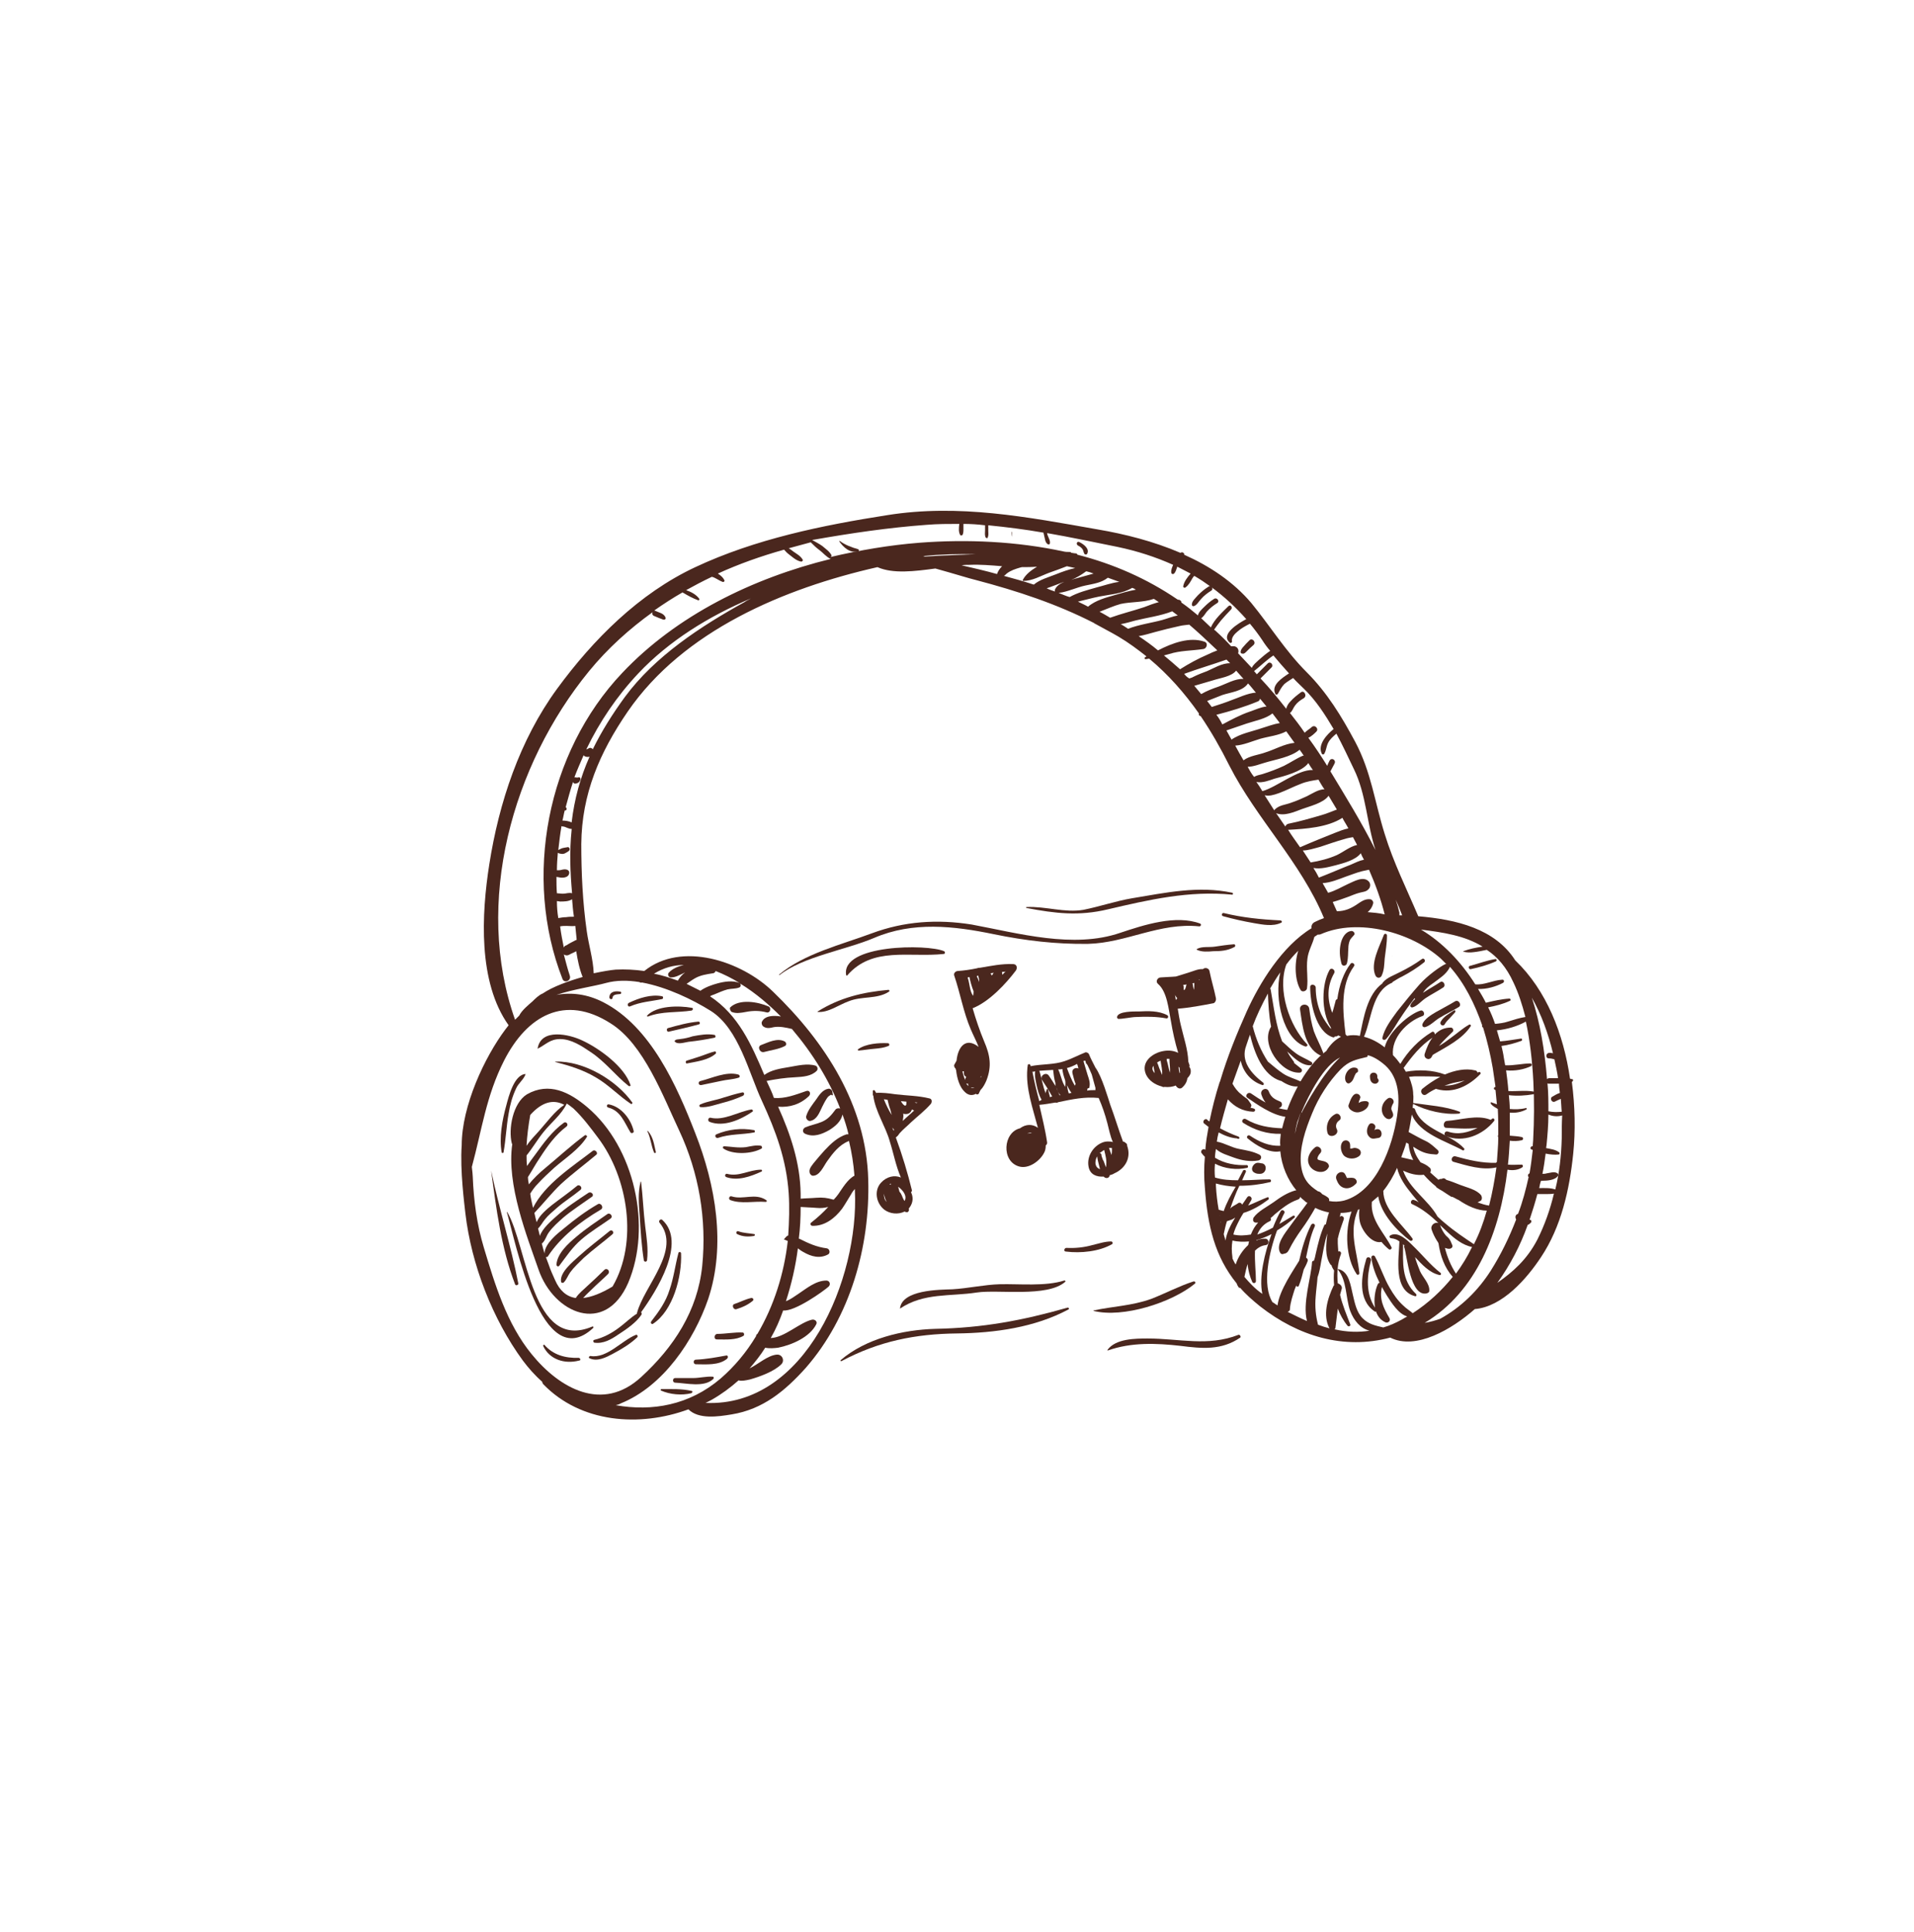 <?xml version="1.0" encoding="utf-8"?>
<!-- Generator: Adobe Illustrator 19.0.1, SVG Export Plug-In . SVG Version: 6.00 Build 0)  -->
<!DOCTYPE svg PUBLIC "-//W3C//DTD SVG 1.1//EN" "http://www.w3.org/Graphics/SVG/1.1/DTD/svg11.dtd">
<svg version="1.1" id="Layer_1" xmlns="http://www.w3.org/2000/svg" xmlns:xlink="http://www.w3.org/1999/xlink" x="0px" y="0px"
	 viewBox="0 0 416.2 420" style="enable-background:new 0 0 416.2 420;" xml:space="preserve">
<style type="text/css">
	.st0{fill:#FFFFFF;}
	.st1{filter:url(#Adobe_OpacityMaskFilter);}
	.st2{filter:url(#Adobe_OpacityMaskFilter_1_);}
	.st3{mask:url(#SVGID_1_);fill:url(#SVGID_2_);}
	.st4{display:none;}
	.st5{display:inline;filter:url(#Adobe_OpacityMaskFilter_2_);}
	.st6{filter:url(#Adobe_OpacityMaskFilter_3_);}
	.st7{mask:url(#SVGID_3_);fill:url(#SVGID_4_);}
	.st8{display:inline;fill:url(#SVGID_5_);}
	.st9{display:inline;fill:#FFFAFA;}
	.st10{display:inline;fill:#F37778;}
	.st11{display:inline;fill:#272010;}
	.st12{display:inline;fill:#FFFFFF;}
	.st13{fill:#4A271E;}
</style>
<rect x="0" class="st0" width="416.2" height="420"/>
<defs>
	<filter id="Adobe_OpacityMaskFilter" filterUnits="userSpaceOnUse" x="60.9" y="314.2" width="308.6" height="67.8">
		<feFlood  style="flood-color:white;flood-opacity:1" result="back"/>
		<feBlend  in="SourceGraphic" in2="back" mode="normal"/>
	</filter>
</defs>
<mask maskUnits="userSpaceOnUse" x="60.9" y="314.2" width="308.6" height="67.8" id="SVGID_1_">
	<g class="st1">
		<defs>
			<filter id="Adobe_OpacityMaskFilter_1_" filterUnits="userSpaceOnUse" x="60.9" y="314.2" width="308.6" height="67.8">
				<feFlood  style="flood-color:white;flood-opacity:1" result="back"/>
				<feBlend  in="SourceGraphic" in2="back" mode="normal"/>
			</filter>
		</defs>
		<mask maskUnits="userSpaceOnUse" x="60.9" y="314.2" width="308.6" height="67.8" id="SVGID_1_">
			<g class="st2">
			</g>
		</mask>
		
			<radialGradient id="SVGID_2_" cx="215.232" cy="8.899" r="154.346" gradientTransform="matrix(1 0 0 0.22 0 346.129)" gradientUnits="userSpaceOnUse">
			<stop  offset="0" style="stop-color:#FFFFFF"/>
			<stop  offset="1" style="stop-color:#000000"/>
		</radialGradient>
		<path class="st3" d="M369.6,348.1c0,18.7-69.1,33.9-154.3,33.9c-85.2,0-154.3-15.2-154.3-33.9c0-18.7,69.1-33.9,154.3-33.9
			C300.5,314.2,369.6,329.3,369.6,348.1z"/>
	</g>
</mask>
<g class="st4">
	<defs>
		<filter id="Adobe_OpacityMaskFilter_2_" filterUnits="userSpaceOnUse" x="60.9" y="314.2" width="308.6" height="67.8">
			<feFlood  style="flood-color:white;flood-opacity:1" result="back"/>
			<feBlend  in="SourceGraphic" in2="back" mode="normal"/>
		</filter>
	</defs>
	<mask maskUnits="userSpaceOnUse" x="60.9" y="314.2" width="308.6" height="67.8" id="SVGID_3_" style="display:inline;">
		<g style="filter:url(#Adobe_OpacityMaskFilter_2_);">
			<defs>
				<filter id="Adobe_OpacityMaskFilter_3_" filterUnits="userSpaceOnUse" x="60.9" y="314.2" width="308.6" height="67.8">
					<feFlood  style="flood-color:white;flood-opacity:1" result="back"/>
					<feBlend  in="SourceGraphic" in2="back" mode="normal"/>
				</filter>
			</defs>
			<mask maskUnits="userSpaceOnUse" x="60.9" y="314.2" width="308.6" height="67.8" id="SVGID_3_">
				<g class="st6">
				</g>
			</mask>
			
				<radialGradient id="SVGID_4_" cx="215.232" cy="8.899" r="154.346" gradientTransform="matrix(1 0 0 0.22 0 346.129)" gradientUnits="userSpaceOnUse">
				<stop  offset="0" style="stop-color:#FFFFFF"/>
				<stop  offset="9.731854e-02" style="stop-color:#F9F9F9"/>
				<stop  offset="0.221" style="stop-color:#EAEAEA"/>
				<stop  offset="0.36" style="stop-color:#CFCFCF"/>
				<stop  offset="0.509" style="stop-color:#ABABAB"/>
				<stop  offset="0.667" style="stop-color:#7C7C7C"/>
				<stop  offset="0.832" style="stop-color:#434343"/>
				<stop  offset="1" style="stop-color:#000000"/>
			</radialGradient>
			<path class="st7" d="M369.6,348.1c0,18.7-69.1,33.9-154.3,33.9c-85.2,0-154.3-15.2-154.3-33.9c0-18.7,69.1-33.9,154.3-33.9
				C300.5,314.2,369.6,329.3,369.6,348.1z"/>
		</g>
	</mask>
	
		<radialGradient id="SVGID_5_" cx="215.232" cy="8.899" r="154.346" gradientTransform="matrix(1 0 0 0.22 0 346.129)" gradientUnits="userSpaceOnUse">
		<stop  offset="0" style="stop-color:#5F6772"/>
		<stop  offset="0.137" style="stop-color:#636B76"/>
		<stop  offset="0.312" style="stop-color:#6E7680"/>
		<stop  offset="0.507" style="stop-color:#838A94"/>
		<stop  offset="0.717" style="stop-color:#A2ABB2"/>
		<stop  offset="0.937" style="stop-color:#D2DDE2"/>
		<stop  offset="1" style="stop-color:#E5F4F8"/>
	</radialGradient>
	<path class="st8" d="M369.6,348.1c0,18.7-69.1,33.9-154.3,33.9c-85.2,0-154.3-15.2-154.3-33.9c0-18.7,69.1-33.9,154.3-33.9
		C300.5,314.2,369.6,329.3,369.6,348.1z"/>
</g>
<g class="st4">
	<path class="st9" d="M349.8,25.8c1.4-0.3,3.2,0.1,4.6,0.2c1.9,0,3.8,0.1,5.7-0.1c0-0.1,0-0.3,0-0.4c0-0.2,0-0.3-0.1-0.5
		c0-0.1,0-0.1,0-0.2c-2.1,0.6-4.4,0.5-6.6,0.1c-0.2,0-0.4-0.4-0.2-0.5c1.8-1.2,3.9-1.9,6-2.3c-0.1-0.4-0.1-0.9,0-1.3
		c-1.7,0.1-3.4,0.1-5-0.1c-1.4-0.1-3.3,0.1-4.6-0.5c-0.1,0.4-0.1,0.7,0,1.1c0,0.2,0.1,0.3,0,0.5c1.9-0.1,3.9,0,5.8-0.2
		c0.3,0,0.4,0.4,0.1,0.5c-0.2,0.1-0.5,0.1-0.7,0.2c-1,0.6-2,1-3.1,1.4c-0.5,0.2-1.4,0.8-2.1,0.8C349.8,24.9,349.9,25.4,349.8,25.8z"
		/>
	<path class="st9" d="M362.1,3.2C362.1,3.2,362.1,3.2,362.1,3.2c-0.2-0.3-0.5-0.7-0.7-0.3c-0.2,0.3-0.2,0.8-0.1,1.1
		c0.1,0.2,0.6,0.8,0.8,0.5c0.1-0.1,0.2-0.4,0.2-0.6C362.2,3.7,362.1,3.4,362.1,3.2z"/>
	<path class="st9" d="M359.5,3.2C359.5,3.2,359.5,3.2,359.5,3.2c-3.2,0.7-6.5,0.2-9.7,0c0.2,0.8,0.2,1.3,1.3,1.2
		c0.9-0.1,1.9-0.1,2.8-0.1c1.1,0,2.3,0.1,3.4,0.2C358.5,4.6,360.2,5.1,359.5,3.2z"/>
	<path class="st9" d="M355.4,6.7c-1.1-0.1-2.5-0.1-3.5,0.5c-1.9,1.1-2,3-0.7,4.5c0.2-0.2,0.5-0.3,0.7-0.5c-3.4-4.2,8-4.4,5.9,0.2
		c0.5,0,0.9,0.1,1.4,0.2C359.8,8.9,358.3,6.9,355.4,6.7z"/>
	<path class="st9" d="M354.9,18.4c2.1-0.3,3.6-1.4,3.5-3.6c0,0,0-0.1,0-0.1c-1.5-1.8-8-2.4-7.8,0.8C350.6,17.7,353,18.6,354.9,18.4z
		 M351.8,15.8c0-2.4,4.1-2,5.2-0.6c0,0,0.1,0,0.1,0c0,0,0,0,0,0c0.1,0.1,0.1,0.2,0.1,0.3C356.6,17.7,351.8,18.6,351.8,15.8z"/>
	<path class="st10" d="M356.4,15.9c0.1-0.2,0.1-0.3,0.2-0.5c-0.6-0.7-1.6-0.9-2.4-0.8c-0.7,0.1-2.3,0.4-1.8,1.5c0.5,1,1.9,1,2.8,0.6
		C355.7,16.6,356.2,16.3,356.4,15.9z"/>
	<path class="st10" d="M367.5,8.3c0.3-1.7,0.7-3.9,0.3-5.7c-0.2-0.9-0.5-1.8-0.6-2.7h-22.3c0,1.3,0.1,2.6,0,4
		c-0.2,1.6-0.4,3.3-0.8,4.9c-0.5,2.2-0.9,4.4-0.9,6.6c0,2,0.4,4,0.8,6c0.3,1.6,0.6,3.2,0.6,4.9c0.1,2.1-0.2,4.2-0.1,6.3
		c0.2,3.9,1.3,7.9,2.4,11.7c2.2-1.6,2.9-4.5,4.4-6.6c1.5-2,4.1-3.2,4.7-5.8c0.1-0.3,0.4-0.4,0.6-0.2c2,2,3.3,4.6,5.2,6.6
		c1.8,1.9,3.8,3.7,5.6,5.6c-0.3-7.8-2.1-15.5-1.8-23.3C365.9,16.4,366.9,12.4,367.5,8.3z M344.7,16.8c0,0.1-0.2,0.1-0.2,0
		c-0.3-0.4-0.2-1-0.2-1.5c0-0.6,0-1.2,0.2-1.8c0.1-0.2,0.4-0.1,0.4,0.1c-0.1,0.6-0.1,1.2-0.1,1.8C344.8,15.9,345,16.5,344.7,16.8z
		 M349.5,2.6c3.4,0.3,6.8,0.7,10.2,0.2c0.1,0,0.1,0,0.2,0c0.1,0,0.2,0,0.2,0.2c0.2,0.6,0.2,1.2,0.1,1.9c0,0.2-0.2,0.2-0.3,0.2
		c-3.3,0.1-6.7-0.5-10,0c-0.1,0-0.3-0.1-0.3-0.2c0-0.7-0.1-1.2-0.4-1.9C349.1,2.8,349.2,2.6,349.5,2.6z M357.4,11.9
		c-0.2,0-0.3-0.3-0.2-0.5c1.2-1.9-1-2.8-2.6-2.9c-1.8,0-3.4,0.7-1.9,2.5c0.1,0.1,0.1,0.3-0.1,0.4c-0.4,0.1-0.8,0.3-1.1,0.5
		c0,0.1-0.2,0.2-0.3,0.1c-1.5-0.8-1.8-2.6-0.9-4c1-1.6,2.6-2,4.4-2c3.3,0,6.8,2.3,5,5.9c0,0,0,0,0,0c-0.1,0.1-0.2,0.2-0.4,0.2
		C358.6,12,358,11.9,357.4,11.9z M350.1,16.2c-1-4.2,6.8-4.6,8.6-1.8c0.1,0,0.2,0,0.2,0.2C360.5,19.2,351.1,20.9,350.1,16.2z
		 M345.9,1.4c0-0.2,0.3-0.3,0.3-0.1c0.1,0.5,0.2,1.1,0.1,1.7c-0.1,0.3-0.5,0.3-0.5-0.1C345.9,2.4,346,1.9,345.9,1.4z M345.8,6.7
		c0.1-0.4,0.2-0.9,0.1-1.3c0-0.3,0-0.2,0.1-0.5c0,0,0,0,0,0c0.4,0.3,0.4,1.1,0.3,1.6c-0.1,0.5-0.1,1.2-0.3,1.7
		c-0.1,0.1-0.2,0.1-0.3,0C345.5,7.8,345.7,7.2,345.8,6.7z M345.1,11.1c0.1-0.4,0.2-0.8,0.3-1.1c0.1-0.2,0.4-0.2,0.4,0.1
		c-0.1,0.4-0.1,0.9-0.3,1.3c-0.1,0.3-0.1,0.6-0.4,0.6c-0.1,0-0.1,0-0.2-0.1C344.8,11.6,345,11.4,345.1,11.1z M345.2,22.3
		c0.2-0.9,0.1-1.6-0.1-2.5c-0.1-0.5-0.3-0.9,0-1.4c0-0.1,0.1-0.1,0.2,0c0.3,0.6,0.5,1.4,0.6,2c0.1,0.7,0.3,1.4,0,2
		C345.6,22.7,345.1,22.6,345.2,22.3z M345.4,24.4c0-0.1,0.1-0.1,0.1-0.2c0,0,0,0,0,0c0,0.1,0.1,0.1,0.2,0.2c0.1,0.2,0.1,0.4,0.1,0.6
		c0.1,0.5,0.2,1,0.3,1.5c0,0.3-0.5,0.4-0.5,0.1c-0.1-0.5-0.1-1-0.2-1.5C345.5,24.8,345.4,24.6,345.4,24.4z M345.7,30.9
		c-0.3-0.8-0.1-1.7,0-2.5c0-0.2,0.4-0.2,0.4,0.1c-0.1,0.8-0.1,1.5,0.1,2.3C346.3,31,345.8,31.1,345.7,30.9z M346.6,35.9
		c0,0.1-0.1,0.1-0.2,0.1c-0.3-0.3-0.3-0.8-0.4-1.2c-0.1-0.5-0.1-1-0.1-1.5c0-0.2,0.3-0.3,0.3,0c0,0.5,0.1,1,0.2,1.5
		C346.5,35.1,346.7,35.5,346.6,35.9z M348.8,39.1c-0.1,0.1-0.2,0.3-0.2,0.5c-0.1,0.2-0.2,0.5-0.4,0.7c-0.1,0.2-0.4,0.1-0.5,0
		c-0.5-1-0.5-2.1-0.9-3.2c-0.1-0.2,0.3-0.4,0.4-0.1c0.4,0.8,0.5,1.7,0.8,2.5c0,0,0-0.1,0-0.1c0-0.1,0.1-0.2,0.2-0.2
		c0.1-0.1,0.2-0.2,0.2-0.3c0.2-0.2,0.4-0.6,0.7-0.6c0,0,0.1,0,0.1,0.1C349.3,38.7,349,38.9,348.8,39.1z M351.3,35.5
		c-0.3,0.6-0.5,1.3-0.8,1.9c-0.2,0.3-0.6,0.1-0.5-0.2c0.2-0.7,0.6-1.3,1-1.9C351,35.1,351.4,35.3,351.3,35.5z M354,32.4
		c-0.3,0.2-0.5,0.5-0.8,0.7c-0.2,0.2-0.4,0.5-0.6,0.7c-0.2,0.1-0.5-0.1-0.4-0.3c0.2-0.3,0.4-0.5,0.7-0.8c0.3-0.3,0.6-0.5,0.9-0.7
		C354,32,354.2,32.3,354,32.4z M355.6,30.4c-0.1,0.3-0.3,0.8-0.6,0.9c-0.1,0-0.2,0-0.2-0.1c-0.1-0.4,0.3-0.7,0.4-1.1
		c0.2-0.4,0.4-0.8,0.5-1.2c0.1-0.3,0.4-0.1,0.4,0.2C356,29.6,355.8,30,355.6,30.4z M355.5,26.6c-1.7,0-4.2,0.2-5.8-0.6
		c-0.2,0.1-0.4,0.1-0.4-0.2c0-0.2,0-0.5,0-0.7c0-0.3,0-0.6-0.1-0.8c0-0.1,0.1-0.2,0.2-0.2c0.2-0.3,0.7-0.4,1-0.5
		c0.7-0.3,1.3-0.5,2-0.8c0.4-0.2,0.8-0.3,1.2-0.5c-1.4,0.1-2.9-0.1-4.2-0.2c-0.1,0-0.1,0-0.1-0.1c0,0,0,0,0,0
		c-0.2-0.2-0.1-0.7-0.1-1c0-0.4,0.1-0.8,0.2-1.2c0.1-0.1,0.2-0.1,0.3-0.1c1.2-0.4,3,0.1,4.2,0.2c1.9,0.2,3.9,0.3,5.8,0.2
		c0.2,0,0.3,0.2,0.2,0.3c0.1,0.5,0,1.1,0.1,1.6c0,0.1-0.1,0.3-0.2,0.3c-1.8,0.5-3.8,1-5.4,2c1.9,0.3,3.9,0.3,5.7-0.2
		c0.1,0,0.3,0,0.3,0.1c0,0,0,0,0,0c0.1,0,0.1,0.1,0.1,0.2c0.1,0.3,0.1,0.7,0.2,1c0,0.2,0.1,0.4,0.1,0.7c0,0.2,0,0.4-0.2,0.4
		C358.9,26.6,357.2,26.6,355.5,26.6z M358.6,31.3c-0.3,0.1-0.7-0.3-0.9-0.6c-0.1-0.2-0.3-0.3-0.4-0.5c0-0.1-0.1-0.2-0.1-0.2
		c0-0.1,0-0.2,0-0.3c0,0,0,0,0,0c0.1,0.2,0.2,0.1,0.3,0.2c0,0.1,0.1,0.1,0.2,0.2c0.1,0.1,0.3,0.3,0.4,0.4c0.2,0.2,0.7,0.3,0.7,0.6
		C358.7,31.2,358.6,31.3,358.6,31.3z M360.9,34.1c-0.2-0.2-0.4-0.5-0.5-0.7c-0.1-0.2-0.4-0.4-0.3-0.6c0,0,0.1-0.1,0.1-0.1
		c0.2,0,0.4,0.3,0.6,0.5c0.2,0.2,0.4,0.4,0.6,0.7C361.5,34,361.1,34.3,360.9,34.1z M360.7,4.2c-0.2-0.6-0.1-1.3,0.4-1.7
		c0.5-0.5,1,0.1,1.3,0.5c0,0,0.1,0,0.1,0c0.3,0.2,0.3,0.8,0.3,1.1c0,0.3-0.2,0.7-0.4,0.8C361.7,5.4,360.9,4.7,360.7,4.2z
		 M362.7,36.6c-0.3-0.2-0.4-0.5-0.5-0.8c-0.1-0.2-0.3-0.5-0.2-0.8c0-0.1,0.1-0.1,0.2-0.1c0.1,0.1,0.1,0.2,0.2,0.3
		c0.1,0.2,0.2,0.3,0.3,0.4c0.2,0.2,0.4,0.4,0.5,0.6C363.1,36.6,362.9,36.7,362.7,36.6z M365,1.4c0.5,0.4,0.8,0.8,1,1.4
		c0.1,0.4,0.2,1,0,1.4c-0.1,0.1-0.2,0.1-0.3,0c-0.2-0.4-0.2-0.9-0.3-1.3c-0.1-0.5-0.3-0.9-0.7-1.3C364.6,1.5,364.8,1.2,365,1.4z
		 M365.1,12.8c-0.1,0-0.1,0-0.2,0c-0.2-0.3,0-0.8,0-1.1c0-0.3-0.1-0.7,0.2-1c0,0,0,0,0,0c0.3,0.3,0.2,0.8,0.2,1.1
		C365.3,12.1,365.4,12.6,365.1,12.8z M364.5,33c0-0.4-0.1-1,0.2-1.4c0,0,0.1,0,0.1,0c0.2,0.4,0.1,1,0.2,1.5c0,0.4,0.2,1-0.2,1.3
		c-0.1,0.1-0.2,0-0.2,0C364.4,34,364.5,33.4,364.5,33z M364.1,28.3c0-0.4-0.1-0.9,0-1.4c0-0.2,0.3-0.2,0.4,0c0.1,0.5,0.1,1,0.2,1.5
		c0,0.2,0.3,1-0.1,1C364.1,29.5,364.1,28.6,364.1,28.3z M364.1,16.6c0.1-0.3,0.3-1,0.7-1.1c0,0,0.1,0,0.1,0.1c0,0.2,0,0.3-0.1,0.5
		c-0.1,0.3-0.2,0.5-0.2,0.8c0,0.4,0,0.9-0.2,1.3c-0.1,0.1-0.2,0.1-0.3,0C363.8,17.6,363.9,17,364.1,16.6z M364,21.1
		c0-0.1,0.2-0.1,0.2,0c0.2,0.8,0.1,1.6,0.1,2.4c0,0.5,0.1,1-0.1,1.5c0,0.1-0.2,0.1-0.2,0c-0.3-0.7-0.2-1.5-0.2-2.3
		C363.9,22.3,363.8,21.6,364,21.1z M366.3,40.4c0.1,0.2-0.2,0.4-0.3,0.3c-0.8-0.7-1.4-1.5-2-2.4c-0.2-0.3,0.3-0.5,0.5-0.2
		c0.3,0.6,0.7,1.1,1.1,1.6c0-0.2,0-0.4,0-0.6c0-0.1,0.1-0.1,0.2-0.1c0.1,0.1,0.2,0.2,0.2,0.4C366.1,39.7,366.2,40,366.3,40.4z
		 M365.8,37.9c0,0.1-0.1,0.1-0.2,0.1c-0.4-0.2-0.4-0.7-0.4-1.1c-0.1-0.5-0.2-0.9-0.1-1.3c0-0.1,0.1-0.1,0.1,0
		c0.2,0.3,0.3,0.7,0.4,1.1C365.7,37.1,366,37.6,365.8,37.9z M365.5,8.7c-0.1,0.1-0.2,0-0.2-0.1c-0.1-0.4,0.1-0.9,0.2-1.3
		c0.1-0.4,0-0.9,0.3-1.3c0,0,0.1-0.1,0.1,0c0.2,0.3,0.1,0.9,0.1,1.3C365.9,7.8,365.8,8.4,365.5,8.7z"/>
	<path class="st11" d="M368.4,3.9c0-1.4-0.5-2.6-0.8-3.9h-0.4c0.1,0.9,0.4,1.8,0.6,2.7c0.4,1.7-0.1,3.9-0.3,5.7
		c-0.6,4.1-1.6,8.1-1.8,12.2c-0.3,7.8,1.5,15.5,1.8,23.3c-1.8-2-3.7-3.7-5.6-5.6c-1.9-2-3.3-4.6-5.2-6.6c-0.2-0.2-0.6-0.1-0.6,0.2
		c-0.6,2.6-3.2,3.8-4.7,5.8c-1.5,2.1-2.2,5-4.4,6.6c-1.1-3.8-2.2-7.7-2.4-11.7c-0.1-2.1,0.1-4.2,0.1-6.3c0-1.6-0.3-3.3-0.6-4.9
		c-0.4-2-0.7-3.9-0.8-6c0-2.2,0.4-4.4,0.9-6.6c0.3-1.6,0.6-3.2,0.8-4.9c0.2-1.4,0-2.7,0-4h-0.8c0,1.1,0.1,2.2,0,3.3
		c-0.2,2.3-0.6,4.5-1.1,6.7c-0.8,3.7-0.7,7.2,0,11c0.4,2,0.7,4,0.8,6.1c0.1,2.1-0.1,4.2,0,6.3c0.2,3.9,1.5,7.9,2.5,11.7
		c0.1,0.2,0.3,0.4,0.6,0.2c2.3-1.4,3.4-4.2,4.7-6.5c1.3-2.3,4.1-3.5,5-6c1.7,1.9,3.1,4.2,4.8,6.1c2,2.2,4.3,4.1,6.2,6.3
		c0.2,0.2,0.6,0.1,0.6-0.2c-0.2-7.9-2.2-15.6-2-23.6c0.1-4.1,0.9-8.1,1.6-12.2C368.2,7.4,368.4,5.7,368.4,3.9z"/>
	<path class="st12" d="M364.8,1.6c0.4,0.3,0.6,0.8,0.7,1.3c0.1,0.4,0,0.9,0.3,1.3c0.1,0.1,0.2,0.1,0.3,0c0.2-0.4,0.1-1,0-1.4
		c-0.2-0.6-0.5-1.1-1-1.4C364.8,1.2,364.6,1.5,364.8,1.6z"/>
	<path class="st12" d="M365.4,7.3c-0.1,0.4-0.3,0.9-0.2,1.3c0,0.1,0.1,0.1,0.2,0.1c0.4-0.3,0.4-0.9,0.4-1.3c0-0.4,0.1-1-0.1-1.3
		c0,0-0.1,0-0.1,0C365.5,6.4,365.5,6.9,365.4,7.3z"/>
	<path class="st12" d="M365.1,12.8c0.3-0.2,0.2-0.7,0.2-1c0-0.3,0.1-0.8-0.2-1.1c0,0,0,0,0,0c-0.3,0.2-0.2,0.6-0.2,1
		c0,0.3-0.2,0.8,0,1.1C364.9,12.8,365,12.9,365.1,12.8z"/>
	<path class="st12" d="M364.1,16.6c-0.1,0.5-0.3,1.1-0.1,1.6c0.1,0.1,0.2,0.1,0.3,0c0.2-0.4,0.2-0.9,0.2-1.3c0-0.3,0.1-0.6,0.2-0.8
		c0.1-0.2,0.2-0.3,0.1-0.5c0,0,0-0.1-0.1-0.1C364.3,15.5,364.2,16.2,364.1,16.6z"/>
	<path class="st12" d="M364,21.1c-0.2,0.5-0.2,1.1-0.2,1.7c0,0.7-0.1,1.6,0.2,2.3c0,0.1,0.2,0.1,0.2,0c0.2-0.5,0.1-1,0.1-1.5
		c0-0.8,0.1-1.7-0.1-2.4C364.2,21,364.1,21,364,21.1z"/>
	<path class="st12" d="M364.5,29.5c0.4,0,0.1-0.8,0.1-1c-0.1-0.5-0.1-1-0.2-1.5c0-0.2-0.3-0.2-0.4,0c-0.1,0.4,0,0.9,0,1.4
		C364.1,28.6,364.1,29.5,364.5,29.5z"/>
	<path class="st12" d="M364.5,33c0,0.4-0.1,1,0.1,1.4c0,0.1,0.1,0.1,0.2,0c0.4-0.3,0.2-0.8,0.2-1.3c0-0.5,0-1.1-0.2-1.5
		c0,0-0.1-0.1-0.1,0C364.4,31.9,364.5,32.5,364.5,33z"/>
	<path class="st12" d="M365.1,36.9c0.1,0.4,0.1,0.9,0.4,1.1c0.1,0,0.2,0,0.2-0.1c0.2-0.4-0.1-0.8-0.2-1.2c-0.1-0.4-0.1-0.8-0.4-1.1
		c0,0-0.1,0-0.1,0C365,36.1,365.1,36.5,365.1,36.9z"/>
	<path class="st12" d="M365.7,39c-0.1,0.2-0.1,0.4,0,0.6c-0.4-0.5-0.8-1-1.1-1.6c-0.2-0.3-0.6-0.1-0.5,0.2c0.5,0.9,1.2,1.7,2,2.4
		c0.2,0.2,0.4-0.1,0.3-0.3c-0.2-0.3-0.2-0.7-0.3-1.1c0-0.2-0.1-0.2-0.2-0.4C365.8,38.8,365.7,38.9,365.7,39z"/>
	<path class="st12" d="M361.9,35.1c-0.1,0.2,0.1,0.6,0.2,0.8c0.1,0.3,0.3,0.6,0.5,0.8c0.2,0.1,0.5,0,0.3-0.3
		c-0.1-0.2-0.3-0.4-0.5-0.6c-0.1-0.1-0.2-0.3-0.3-0.4c-0.1-0.1-0.1-0.2-0.2-0.3C362,34.9,362,35,361.9,35.1z"/>
	<path class="st12" d="M361.3,33.8c-0.2-0.2-0.4-0.5-0.6-0.7c-0.2-0.2-0.3-0.5-0.6-0.5c0,0-0.1,0-0.1,0.1c-0.1,0.2,0.2,0.5,0.3,0.6
		c0.2,0.2,0.4,0.5,0.5,0.7C361.1,34.3,361.5,34,361.3,33.8z"/>
	<path class="st12" d="M357.2,30c0,0.1,0.1,0.2,0.1,0.2c0.1,0.2,0.2,0.3,0.4,0.5c0.2,0.2,0.6,0.7,0.9,0.6c0.1,0,0.1-0.1,0.1-0.1
		c0-0.3-0.5-0.5-0.7-0.6c-0.1-0.1-0.3-0.3-0.4-0.4c-0.1-0.1-0.1-0.1-0.2-0.2c-0.1-0.1-0.2-0.1-0.3-0.2c0,0,0,0,0,0
		C357.2,29.8,357.2,29.9,357.2,30z"/>
	<path class="st12" d="M355.6,30.4c0.2-0.4,0.4-0.9,0.5-1.3c0.1-0.2-0.3-0.4-0.4-0.2c-0.2,0.4-0.3,0.8-0.5,1.2
		c-0.2,0.3-0.5,0.7-0.4,1.1c0,0.1,0.1,0.1,0.2,0.1C355.3,31.2,355.5,30.7,355.6,30.4z"/>
	<path class="st12" d="M352.3,33.6c-0.1,0.2,0.2,0.4,0.4,0.3c0.2-0.2,0.4-0.5,0.6-0.7c0.2-0.3,0.5-0.5,0.8-0.7
		c0.2-0.1,0-0.4-0.2-0.3c-0.3,0.2-0.6,0.5-0.9,0.7C352.7,33.1,352.4,33.3,352.3,33.6z"/>
	<path class="st12" d="M350.9,35.2c-0.4,0.6-0.8,1.2-1,1.9c-0.1,0.3,0.3,0.5,0.5,0.2c0.3-0.6,0.5-1.3,0.8-1.9
		C351.4,35.3,351,35.1,350.9,35.2z"/>
	<path class="st12" d="M346.4,3c0.1-0.6,0-1.2-0.1-1.7c0-0.2-0.4-0.1-0.3,0.1c0.1,0.5,0,1-0.1,1.6C345.8,3.3,346.3,3.3,346.4,3z"/>
	<path class="st12" d="M346,8.3c0.3-0.5,0.3-1.2,0.3-1.7c0.1-0.5,0.1-1.3-0.3-1.6c0,0,0,0,0,0c-0.1,0.2-0.1,0.2-0.1,0.5
		c0,0.4-0.1,0.9-0.1,1.3c-0.1,0.5-0.3,1.1-0.1,1.5C345.7,8.4,345.9,8.4,346,8.3z"/>
	<path class="st12" d="M345.5,11.3c0.1-0.4,0.2-0.9,0.3-1.3c0-0.2-0.3-0.3-0.4-0.1c-0.1,0.4-0.2,0.8-0.3,1.1
		c-0.1,0.3-0.3,0.6-0.1,0.8c0,0.1,0.1,0.1,0.2,0.1C345.4,11.9,345.4,11.6,345.5,11.3z"/>
	<path class="st12" d="M344.8,15.5c-0.1-0.6-0.1-1.2,0.1-1.8c0.1-0.2-0.3-0.3-0.4-0.1c-0.2,0.6-0.2,1.2-0.2,1.8
		c0,0.5-0.1,1.1,0.2,1.5c0.1,0.1,0.2,0,0.2,0C345,16.5,344.8,15.9,344.8,15.5z"/>
	<path class="st12" d="M345.7,22.4c0.3-0.6,0.2-1.3,0-2c-0.1-0.6-0.3-1.4-0.6-2c0-0.1-0.1-0.1-0.2,0c-0.2,0.4-0.1,0.9,0,1.4
		c0.2,0.9,0.3,1.6,0.1,2.5C345.1,22.6,345.6,22.7,345.7,22.4z"/>
	<path class="st12" d="M346.2,26.4c-0.1-0.5-0.2-1-0.3-1.5c0-0.2-0.1-0.4-0.1-0.6c0-0.1-0.1-0.1-0.2-0.2c0,0,0,0,0,0
		c0,0.1-0.1,0.1-0.1,0.2c0,0.2,0,0.4,0,0.6c0.1,0.5,0.1,1,0.2,1.5C345.8,26.8,346.3,26.8,346.2,26.4z"/>
	<path class="st12" d="M346.2,30.7c-0.2-0.8-0.2-1.5-0.1-2.3c0-0.2-0.3-0.3-0.4-0.1c-0.2,0.8-0.3,1.7,0,2.5
		C345.8,31.1,346.3,31,346.2,30.7z"/>
	<path class="st12" d="M346.6,35.9c0.1-0.4-0.1-0.8-0.1-1.2c-0.1-0.5-0.1-1-0.2-1.5c0-0.2-0.3-0.2-0.3,0c0,0.5,0,1,0.1,1.5
		c0.1,0.4,0.1,0.9,0.4,1.2C346.4,36,346.6,36,346.6,35.9z"/>
	<path class="st12" d="M348.2,40.3c0.1-0.2,0.3-0.5,0.4-0.7c0.1-0.2,0.2-0.3,0.2-0.5c0.2-0.2,0.4-0.5,0.5-0.8c0,0,0-0.1-0.1-0.1
		c-0.3,0-0.5,0.4-0.7,0.6c-0.1,0.1-0.2,0.2-0.2,0.3c-0.1,0-0.2,0.1-0.2,0.2c0,0,0,0.1,0,0.1c-0.3-0.8-0.4-1.7-0.8-2.5
		c-0.1-0.2-0.5-0.1-0.4,0.1c0.4,1,0.4,2.2,0.9,3.2C347.8,40.4,348.1,40.5,348.2,40.3z"/>
	<path class="st11" d="M349.9,5.1c3.3-0.5,6.7,0.1,10,0c0.1,0,0.3-0.1,0.3-0.2c0-0.7,0.1-1.3-0.1-1.9c0-0.1-0.1-0.2-0.2-0.2
		c0,0-0.1-0.1-0.2,0c-3.4,0.5-6.8,0.1-10.2-0.2c-0.2,0-0.4,0.2-0.3,0.4c0.2,0.7,0.3,1.2,0.4,1.9C349.5,5.1,349.7,5.2,349.9,5.1z
		 M357.3,4.5c-1.1-0.1-2.3-0.1-3.4-0.2c-0.9,0-1.9,0-2.8,0.1C350,4.5,350,4,349.8,3.2c3.2,0.3,6.5,0.7,9.7,0c0,0,0,0,0,0
		C360.2,5.1,358.5,4.6,357.3,4.5z"/>
	<path class="st11" d="M362.5,3C362.4,3,362.4,3,362.5,3c-0.4-0.5-0.8-1-1.4-0.6c-0.5,0.4-0.6,1.2-0.4,1.7c0.2,0.6,1,1.2,1.6,0.8
		c0.3-0.2,0.4-0.5,0.4-0.8C362.8,3.8,362.8,3.2,362.5,3z M361.2,4c-0.1-0.3-0.1-0.8,0.1-1.1c0.2-0.4,0.6,0,0.7,0.3c0,0,0,0,0,0
		c0,0.2,0.1,0.5,0.1,0.7c0,0.2,0,0.4-0.2,0.6C361.8,4.8,361.3,4.2,361.2,4z"/>
	<path class="st11" d="M359.6,11.9C359.6,11.9,359.6,11.9,359.6,11.9c1.8-3.6-1.7-5.9-5-5.9c-1.8,0-3.4,0.4-4.4,2
		c-0.9,1.4-0.6,3.2,0.9,4c0.1,0.1,0.2,0,0.3-0.1c0.4-0.1,0.8-0.3,1.1-0.5c0.2-0.1,0.2-0.3,0.1-0.4c-1.5-1.8,0.1-2.6,1.9-2.5
		c1.6,0,3.8,1,2.6,2.9c-0.1,0.2,0,0.5,0.2,0.5c0.6,0,1.2,0.1,1.8,0.2C359.4,12.2,359.5,12.1,359.6,11.9z M357.9,11.3
		c2.2-4.5-9.3-4.3-5.9-0.2c-0.3,0.1-0.5,0.3-0.7,0.5c-1.3-1.5-1.2-3.3,0.7-4.5c1-0.6,2.4-0.5,3.5-0.5c2.9,0.2,4.4,2.2,3.8,4.8
		C358.8,11.4,358.4,11.4,357.9,11.3z"/>
	<path class="st11" d="M358.9,14.6c0-0.1-0.1-0.2-0.2-0.2c-1.8-2.8-9.6-2.5-8.6,1.8C351.1,20.9,360.5,19.2,358.9,14.6z M350.5,15.4
		c-0.1-3.2,6.3-2.6,7.8-0.8c0,0,0,0.1,0,0.1c0.1,2.2-1.4,3.3-3.5,3.6C353,18.6,350.6,17.7,350.5,15.4z"/>
	<path class="st11" d="M357.2,15.6c0-0.1,0-0.2-0.1-0.3c0,0,0,0,0,0c0,0-0.1,0-0.1,0c-1.1-1.4-5.2-1.8-5.2,0.6
		C351.8,18.6,356.6,17.7,357.2,15.6z M352.4,16.1c-0.5-1,1.1-1.4,1.8-1.5c0.8-0.1,1.8,0.1,2.4,0.8c-0.1,0.1-0.1,0.3-0.2,0.5
		c-0.3,0.4-0.8,0.6-1.2,0.8C354.3,17.1,352.9,17.2,352.4,16.1z"/>
	<path class="st11" d="M349.2,24.3c0,0.3,0.1,0.6,0.1,0.8c0,0.2,0,0.5,0,0.7c0,0.2,0.3,0.3,0.4,0.2c1.6,0.8,4.1,0.6,5.8,0.6
		c1.7,0,3.4,0,5.1-0.1c0.2,0,0.3-0.2,0.2-0.4c0-0.2-0.1-0.5-0.1-0.7c-0.1-0.3-0.1-0.7-0.2-1c0-0.1-0.1-0.2-0.1-0.2c0,0,0,0,0,0
		c-0.1-0.1-0.2-0.1-0.3-0.1c-1.8,0.6-3.8,0.5-5.7,0.2c1.7-1,3.6-1.4,5.4-2c0.1,0,0.2-0.2,0.2-0.3c-0.1-0.5,0-1.1-0.1-1.6
		c0.1-0.1,0-0.3-0.2-0.3c-1.9,0.1-3.9-0.1-5.8-0.2c-1.2-0.1-3-0.6-4.2-0.2c-0.1-0.1-0.2,0-0.3,0.1c-0.2,0.4-0.2,0.8-0.2,1.2
		c0,0.3-0.1,0.7,0.1,1c0,0,0,0,0,0c0,0,0.1,0.1,0.1,0.1c1.4,0.1,2.8,0.3,4.2,0.2c-0.4,0.2-0.8,0.3-1.2,0.5c-0.7,0.3-1.3,0.5-2,0.8
		c-0.3,0.1-0.8,0.2-1,0.5C349.3,24.1,349.2,24.2,349.2,24.3z M351.8,23.6c1-0.4,2.1-0.9,3.1-1.4c0.2,0,0.5-0.1,0.7-0.2
		c0.3-0.1,0.3-0.5-0.1-0.5c-1.9,0.1-3.9,0.1-5.8,0.2c0-0.2,0-0.3,0-0.5c0-0.4,0-0.7,0-1.1c1.3,0.5,3.3,0.3,4.6,0.5
		c1.7,0.1,3.4,0.2,5,0.1c-0.1,0.4-0.1,0.9,0,1.3c-2.1,0.5-4.2,1.1-6,2.3c-0.2,0.2-0.1,0.5,0.2,0.5c2.1,0.4,4.5,0.5,6.6-0.1
		c0,0.1,0,0.1,0,0.2c0,0.2,0,0.3,0.1,0.5c0,0.1,0,0.3,0,0.4c-1.9,0.2-3.8,0.2-5.7,0.1c-1.4,0-3.2-0.4-4.6-0.2c0.1-0.4,0-0.9-0.2-1.4
		C350.3,24.4,351.3,23.8,351.8,23.6z"/>
</g>
<g>
	<path class="st13" d="M111.3,248.6c0,0.1,0.1,0.1,0.1,0.1c-1.3,8.8,3.2,20.1,5.7,27.3c3.3,9.6,14.5,14.4,19.5,2.9
		c5.2-12.2,1.4-29.5-8.9-38.2c-3.9-3.3-8.3-5.5-13.1-2.8C111.5,239.8,110.5,245.5,111.3,248.6z M130,247.3
		c6.6,8.7,8.8,22.8,3.2,32.4c-2.5,1.5-4.6,2.3-6.4,2.5c0,0,0.1-0.1,0.1-0.1c0.6-0.7,1.3-1.3,1.9-1.9c1.1-1.1,2.3-2.1,3.4-3.2
		c0.6-0.6-0.2-1.5-0.8-0.9c-1.2,1.2-2.5,2.4-3.7,3.5c-0.7,0.7-1.9,1.6-2.5,2.6c-2-0.3-3.5-1.6-4.5-3.9c-0.5-1.1-1-2.2-1.4-3.4
		c-0.2-0.5-0.4-1.1-0.6-1.6c0.1,0,0.3,0,0.4-0.1c2.8-4.3,7.1-7.6,11.5-10.2c0.8-0.4,0.1-1.6-0.6-1.2c-2.6,1.5-5,3.3-7.3,5.2
		c-1.5,1.2-4.2,3.3-4.3,5.5c-0.2-0.7-0.4-1.4-0.6-2.2c0.1,0,0.2,0,0.2-0.1c0.6-0.6,0.8-1.5,1.3-2.2c0.9-1.3,2.1-2.3,3.2-3.3
		c1.9-1.6,4.1-3,6.2-4.5c0.6-0.4-0.1-1.2-0.7-0.9c-2.4,1.6-4.9,3.2-7.1,5.2c-0.9,0.8-3,2.6-3.5,4.2c-0.1-0.5-0.3-1.1-0.4-1.6
		c0.6-0.6,1-1.4,1.5-2c0.7-0.9,1.7-1.7,2.6-2.5c1.6-1.4,3.4-2.5,5.1-3.9c0.6-0.5-0.2-1.3-0.7-0.9c-1.8,1.5-3.7,2.8-5.5,4.2
		c-1.1,0.9-2.7,2.2-3.3,3.7c-0.1-0.2-0.1-0.5-0.2-0.7c-0.1-0.4-0.2-0.9-0.3-1.3c2-2.1,3.7-4.3,5.8-6.3c2.4-2.2,5.1-4.2,7.6-6.3
		c0.6-0.4-0.2-1.3-0.7-0.9c-4.4,3.4-10.4,7.2-13,12.4c-0.2-1-0.5-2.1-0.6-3.1c0.5-0.8,1-1.5,1.7-2.2c1.1-1.2,2.3-2.3,3.5-3.4
		c2.4-2.1,5.4-4,7.1-6.7c0.2-0.2-0.2-0.5-0.4-0.4c-3,2.2-5.8,4.8-8.7,7.2c-1.1,0.9-2.5,2.2-3.5,3.5c-0.1-0.5-0.2-1.1-0.2-1.6
		c0.9-1.4,1.7-2.9,2.6-4.2c1.6-2.5,3.4-5,5.8-6.8c0.5-0.4-0.1-1.2-0.6-0.8c-2.5,1.8-4.4,4.4-6.2,6.9c-0.6,0.8-1.2,1.6-1.8,2.5
		c-0.1-0.8-0.1-1.5-0.1-2.3c1.3-1.6,2.4-3.5,3.7-5.1c1.6-2,3.9-3.8,5-6.1c0,0,0-0.1,0-0.1c0.5,0.3,1,0.7,1.5,1.1
		C126.8,243,128.5,245.3,130,247.3z M122.7,240.2C122.7,240.2,122.7,240.2,122.7,240.2c-2.1,1.4-3.8,3.8-5.5,5.7
		c-0.9,1-1.9,2-2.7,3.2c0.1-2.1,0.4-4.4,0.8-6.7C117.8,239.6,120.3,238.9,122.7,240.2z"/>
	<path class="st13" d="M175.3,242.7c-0.1,0.5,0.4,1.1,0.9,1c1.5-0.3,2-1.9,2.6-3.1c0.3-0.6,0.6-1.2,1-1.8c0.3-0.5,0.6-0.6,0.9-0.8
		c0.1,0,0.1,0.1,0.2,0.1c0.1,0.1,0.2,0,0.2-0.1c0-0.2-0.1-0.4-0.1-0.6c0-0.4-0.5-0.8-0.9-0.7c-1.2,0.2-2,1.4-2.6,2.3
		C176.7,240.1,175.7,241.3,175.3,242.7z"/>
	<path class="st13" d="M166.2,228.7c1.5-0.4,3.2-0.6,4.5-1.3c0.4-0.2,0.3-0.8-0.1-1c-1.6-0.8-3.5,0.2-5.1,0.8
		C164.6,227.5,165.2,229,166.2,228.7z"/>
	<path class="st13" d="M159.1,220c1,0.4,2,0.2,3.1,0c1.5-0.3,3-0.3,4.5,0.1c0.8,0.2,1.1-1,0.4-1.3c-2.3-1-6.3-1.7-8.3,0.2
		C158.6,219.2,158.8,219.8,159.1,220z"/>
	<path class="st13" d="M290.7,245.5c-0.4-0.7-0.1-1.5,0.5-1.9c0.8-0.5,0-1.8-0.8-1.4c-1.6,0.8-2.2,2.6-1.7,4.2
		C289.2,247.6,291.3,246.7,290.7,245.5z"/>
	<path class="st13" d="M295.8,238.6C295.8,238.6,295.8,238.6,295.8,238.6C295.8,238.6,295.8,238.6,295.8,238.6z"/>
	<path class="st13" d="M297.4,239.5c-0.4-0.2-0.9-0.1-1.4,0c-0.2,0.1-0.4,0.2-0.6,0.3c0.1-0.1,0.1-0.3,0.1-0.4
		c0.1-0.2,0.1-0.2,0.2-0.4c0,0,0-0.1,0-0.1c0,0,0-0.1,0.1-0.2c0,0,0-0.1,0-0.1c0,0,0,0,0,0.1c0,0,0,0,0,0c0-0.1,0-0.1,0-0.1
		c0-0.3-0.1-0.5-0.4-0.7c-1.2-0.6-1.8,1.4-2.1,2.2c-0.2,0.4,0,0.8,0.3,1.1c0.7,0.6,1.5,0.8,2.3,0.5c0.7-0.2,1.6-0.8,1.7-1.6
		C297.7,239.8,297.6,239.6,297.4,239.5z"/>
	<path class="st13" d="M298.9,235.6c0.6,0.1,1.2-0.6,0.7-1.1c-0.1-0.1-0.1-0.2-0.1-0.4c0.1-1.2-1.7-1.2-1.6,0
		C297.9,234.7,298.1,235.5,298.9,235.6z"/>
	<path class="st13" d="M293.6,235.4c0.6-0.4,0.7-0.9,1-1.6c0.1-0.1,0.2-0.5,0.3-0.5c0.1-0.1,0.4-0.2,0.4-0.4c0-0.1,0-0.1,0-0.2
		c0-0.2-0.1-0.4-0.3-0.5c-1.6-0.6-2.9,1.5-2.4,2.8C292.8,235.5,293.2,235.7,293.6,235.4z"/>
	<path class="st13" d="M294.9,249.6c-0.4-0.1-0.6,0-1,0.1c0,0-0.4,0-0.2,0c0,0,0,0-0.1,0l0,0l0,0c0,0,0,0,0,0c0,0,0,0,0,0l0,0
		c0,0,0,0,0,0l0,0c0,0,0,0,0,0c0-0.1,0-0.1,0-0.2c0-0.1,0-0.1,0-0.2c0,0,0-0.1,0-0.2c0-0.4-0.1-0.8-0.4-1c-0.4-0.3-1-0.2-1.3,0.2
		c-0.6,0.8-0.3,2.2,0.3,2.9c0.9,0.9,2.6,0.9,3.5,0C296.2,250.5,295.8,249.8,294.9,249.6z M293.6,249.7
		C293.6,249.7,293.6,249.7,293.6,249.7C293.6,249.7,293.6,249.7,293.6,249.7C293.6,249.7,293.6,249.7,293.6,249.7z M293.7,249.8
		L293.7,249.8C293.7,249.8,293.7,249.8,293.7,249.8C293.7,249.8,293.7,249.8,293.7,249.8z"/>
	<polygon class="st13" points="293.7,249.7 293.6,249.7 293.7,249.7 	"/>
	<path class="st13" d="M299.4,245.5c-0.2,0-0.4,0.1-0.5,0.2c0-0.2,0.1-0.3,0.1-0.4c0.4-0.8-0.8-1.5-1.3-0.8c-0.5,0.7-0.7,1.9,0,2.6
		c0.6,0.7,1.2,0.4,2,0.3C300.8,247.3,300.6,245.3,299.4,245.5z"/>
	<path class="st13" d="M301.8,238.8c-0.7,0.5-1.2,1.2-1.3,2.1c-0.1,0.8,0.2,1.7,0.9,2.2c0.3,0.2,0.7,0.3,1,0.1
		c0.8-0.5,0.6-1,0.2-1.9c-0.2-0.4,0.2-1.2,0.4-1.5C303.3,239,302.3,238.4,301.8,238.8z"/>
	<path class="st13" d="M286.8,252.2c-0.2-0.1-0.2-0.1-0.3-0.2c-0.1-0.3,0.2-0.9,0.6-1.3c0.7-0.8-0.5-1.9-1.2-1.2
		c-1.1,0.9-1.9,2.4-1.2,3.8c0.7,1.5,3.3,2.2,4.2,0.5c0.2-0.3,0-0.7-0.2-0.9C288.2,252.4,287.4,252.4,286.8,252.2z"/>
	<path class="st13" d="M294.3,256.1c-0.4-0.1-1,0-1.4,0c-0.1-0.1-0.2-0.5-0.3-0.6c-0.5-1.4-2.5-0.4-2,0.9c0.3,0.8,0.7,1.5,1.5,1.8
		c1,0.4,2-0.1,2.7-0.8C295.3,257,294.9,256.2,294.3,256.1z"/>
	<path class="st13" d="M282.7,219.5c0.5,3.3,0.9,8.2,4.3,9.9c0.4,0.2,0.9-0.2,0.7-0.6c-0.6-1.6-1.4-3-2-4.6c-0.5-1.6-0.8-3.3-1-4.9
		C284.5,218,282.5,218.2,282.7,219.5z"/>
	<path class="st13" d="M293.9,202.4c-1.3,0.1-2,1.4-2.3,2.5c-0.4,1.6-0.3,3,0.1,4.6c0.2,0.7,1.1,0.5,1.2-0.1
		c0.3-1.2,0.2-2.2,0.3-3.3c0-0.5,0.1-1.1,0.3-1.6c0.2-0.5,0.7-0.9,1-1.3C294.7,202.9,294.3,202.4,293.9,202.4z"/>
	<path class="st13" d="M300.9,203.3c-0.9,2.4-3,6.2-1.8,8.8c0.3,0.6,1,0.6,1.3,0.1c0.6-1.2,0.6-2.5,0.7-3.8c0.2-1.7,0.5-3.3,0.5-5
		C301.6,202.9,301,202.9,300.9,203.3z"/>
	<path class="st13" d="M324,243.4c-2.9-1.1-6.4,0.1-9.4,0.3c-0.8,0.1-0.9,1.5-0.1,1.5c2.1,0.1,4.5,0.3,6.8,0c-2,1-4.2,1.6-6.5,0.8
		c-0.6-0.2-1,0.7-0.4,1c3.8,1.5,8-0.2,10.5-3.3c0.2-0.3-0.1-0.7-0.4-0.5c-0.1,0.1-0.3,0.2-0.4,0.3
		C324.1,243.4,324.1,243.4,324,243.4z"/>
	<path class="st13" d="M272.9,253c-0.6,0.4-1,1.4-0.2,1.9c0.5,0.3,0.8,0.3,1.3,0.3c1.5,0,1.7-2.3,0.2-2.3
		C273.8,252.8,273.3,252.7,272.9,253z"/>
	<path class="st13" d="M137,218.8c2.3-1,4.6-1.1,7-1.6c0.3-0.1,0.2-0.6,0-0.6c-2.4-0.5-5.1,0.4-7.2,1.4
		C136.3,218.2,136.5,219,137,218.8z"/>
	<path class="st13" d="M140.9,221c3.1-1.2,6.3-0.8,9.5-1.3c0.3-0.1,0.4-0.6,0-0.6c-2.8-0.5-7.6-0.5-9.7,1.7
		C140.7,220.9,140.8,221.1,140.9,221z"/>
	<path class="st13" d="M145.4,224.3c2.2-0.5,4.4-1,6.6-1.6c0.3-0.1,0.2-0.6-0.1-0.6c-2.3,0.2-4.4,0.8-6.6,1.4
		C144.8,223.6,145,224.4,145.4,224.3z"/>
	<path class="st13" d="M147.9,225.9c-0.5,0.1-0.9,0-1.2,0.4c0,0,0,0.1,0,0.1c0.6,0.8,2.2,0.2,3,0.1c1.9-0.2,3.8-0.5,5.7-0.9
		c0.3-0.1,0.2-0.5,0-0.6c-1.6-0.3-3.2,0-4.8,0.3C149.7,225.6,148.8,225.8,147.9,225.9z"/>
	<path class="st13" d="M155.4,228.6c-0.9,0.2-1.8,0.6-2.7,0.9c-1.1,0.4-2.2,0.7-3.4,1.1c-0.3,0.1-0.2,0.7,0.1,0.6
		c2-0.4,4.6-0.7,6.2-2.1C155.8,229,155.7,228.5,155.4,228.6z"/>
	<path class="st13" d="M133.2,216.9c0.1-0.8,1.1-0.7,1.7-0.8c0.3-0.1,0.2-0.5,0-0.5c-1-0.2-2.3-0.1-2.4,1.2
		C132.5,217.3,133.2,217.4,133.2,216.9z"/>
	<path class="st13" d="M152.5,235.9c1.4-0.3,2.9-0.6,4.3-0.9c1.3-0.3,2.5-0.3,3.8-0.7c0.4-0.1,0.3-0.6-0.1-0.7
		c-2.6-0.7-5.7,0.8-8.1,1.4C151.7,235.1,151.8,236,152.5,235.9z"/>
	<path class="st13" d="M152.3,240.1c-0.4,0.2-0.2,0.6,0.1,0.6c1.5,0.1,3.1-0.5,4.6-0.9c1.6-0.4,3.1-0.9,4.6-1.6
		c0.3-0.2,0.3-0.8-0.2-0.7c-1.4,0.3-2.7,0.7-4,1.1C155.7,239.2,153.9,239.4,152.3,240.1z"/>
	<path class="st13" d="M154.5,243c-0.5-0.1-0.7,0.7-0.2,0.9c3.1,1.2,6.8-0.5,9.3-2.2c0.3-0.2,0-0.5-0.2-0.5
		C160.5,241.7,157.4,243.7,154.5,243z"/>
	<path class="st13" d="M155.8,246.6c-0.5,0.2-0.2,0.9,0.3,0.8c2.6-0.9,5.3-0.7,7.9-1.2c0.2,0,0.2-0.4,0-0.5
		C161.2,245.2,158.4,245.5,155.8,246.6z"/>
	<path class="st13" d="M157.5,249.2c-0.3,0-0.4,0.3-0.2,0.5c2.1,1.4,6.2,1.2,8.3,0c0.2-0.1,0.1-0.5-0.1-0.6
		c-1.1-0.2-2.2,0.1-3.3,0.3C160.5,249.6,159.1,249.3,157.5,249.2z"/>
	<path class="st13" d="M165.6,254.7c0.2-0.1,0.1-0.4-0.1-0.4c-2.6,0-4.8,1.6-7.4,0.9c-0.4-0.1-0.6,0.5-0.2,0.7
		C160.4,256.8,163.2,255.8,165.6,254.7z"/>
	<path class="st13" d="M159.1,260.1c-0.5-0.2-0.8,0.6-0.3,0.8c2.4,0.9,5.1,0.2,7.7,0.4c0.3,0,0.3-0.3,0.1-0.4
		C164.2,259.3,161.6,260.9,159.1,260.1z"/>
	<path class="st13" d="M164,268.3c-1.1-0.2-2.3-0.2-3.4-0.6c-0.4-0.2-0.7,0.4-0.3,0.6c1.2,0.6,2.5,0.6,3.7,0.4
		C164.2,268.6,164.2,268.3,164,268.3z"/>
	<path class="st13" d="M150.4,302.4c-2.1-0.5-4.4-0.4-6.6-0.4c-0.1,0-0.2,0.2-0.1,0.3c2,0.9,4.6,1.1,6.6,0.6
		C150.7,302.7,150.6,302.4,150.4,302.4z"/>
	<path class="st13" d="M155,299.3c-1.4-0.1-2.9,0.3-4.3,0.3c-1.3,0-2.6,0-3.9,0c-0.6,0-0.6,1,0,1c2.5,0.1,6.3,1.1,8.3-0.8
		C155.3,299.6,155.2,299.3,155,299.3z"/>
	<path class="st13" d="M157.9,294.7c-2.2,0.4-4.3,0.8-6.6,0.9c-0.6,0-0.6,1,0,1c2.2,0,5,0.3,6.8-1.2
		C158.4,295.1,158.3,294.6,157.9,294.7z"/>
	<path class="st13" d="M161.5,289.7c-1.8-0.1-3.7,0.3-5.5,0.3c-0.7,0-0.9,1.2-0.1,1.2c1.9,0,4.1,0.2,5.8-0.8
		C161.9,290.2,161.8,289.7,161.5,289.7z"/>
	<path class="st13" d="M163.3,282.2c-1.3,0.3-2.4,0.9-3.6,1.3c-0.7,0.2-0.2,1.4,0.5,1.1c1.3-0.4,2.4-0.9,3.5-1.8
		C164,282.5,163.7,282.1,163.3,282.2z"/>
	<path class="st13" d="M121,274.9c0,0.3,0.3,0.6,0.6,0.3c1.6-2.1,2.8-4,4.9-5.8c2-1.7,4.2-3,6.3-4.5c0.6-0.5-0.2-1.4-0.8-0.9
		c-2.3,1.6-4.6,3.1-6.7,4.9C123.5,270.4,121.2,272.5,121,274.9z"/>
	<path class="st13" d="M132.6,267.6c-2.2,1.8-4.5,3.5-6.7,5.5c-1.3,1.2-4.2,3.5-3.9,5.5c0,0.3,0.4,0.4,0.6,0.2
		c0.6-0.6,0.9-1.5,1.4-2.2c0.8-1.1,1.9-2.1,2.9-3.1c2-1.8,4.2-3.4,6.2-5.1C133.7,268,133.1,267.2,132.6,267.6z"/>
	<path class="st13" d="M116.9,228c1.8-0.9,2.7-2.1,4.9-2.1c2.4,0,4.7,1.5,6.6,2.8c3.2,2.1,5.4,5.1,8.3,7.4c0.2,0.1,0.5,0,0.4-0.2
		c-1.3-4-6.8-8-10.5-9.7C123.9,224.9,117.6,223.4,116.9,228C116.8,227.9,116.8,228,116.9,228z"/>
	<path class="st13" d="M120.8,230.8c-0.1,0-0.1,0.1,0,0.1c3.1,0.8,6,1.7,8.7,3.3c2.8,1.6,5,4,7.7,5.8c0.2,0.1,0.4-0.2,0.3-0.3
		C134.1,234.9,127,230.6,120.8,230.8z"/>
	<path class="st13" d="M132.4,240.1c-0.5-0.1-0.6,0.6-0.1,0.7c2.7,0.7,3.5,3.3,4.8,5.4c0.2,0.3,0.8,0.1,0.7-0.3
		C137.2,243.3,135.1,240.6,132.4,240.1z"/>
	<path class="st13" d="M142.6,250.4c-0.4-1.6-0.5-3.1-1.7-4.5c-0.1-0.1-0.2,0-0.1,0.1c0.7,1.4,0.8,3.1,1.4,4.5
		C142.3,250.8,142.7,250.7,142.6,250.4z"/>
	<path class="st13" d="M109.5,250.5c0.5-2.8,0.6-5.6,1.1-8.4c0.3-1.9,0.8-3.7,1.6-5.4c0.5-1.2,1.7-2,2.1-3.2c0,0,0,0,0,0
		c-2.5,0.1-3.7,4.9-4.2,6.8c-0.9,3.2-1.6,7.1-1,10.3C109.2,250.7,109.5,250.7,109.5,250.5z"/>
	<path class="st13" d="M106.8,254.5c1.1,8.2,2.2,16.9,5.2,24.7c0.1,0.4,0.8,0.2,0.7-0.2C111.1,270.8,108.5,262.7,106.8,254.5
		C106.8,254.4,106.8,254.4,106.8,254.5z"/>
	<path class="st13" d="M129,288.7c0.1-0.1,0-0.4-0.2-0.3c-13.2,5.6-14.1-17.4-18.5-24.9c0,0-0.1,0-0.1,0
		C112.1,269.8,117.7,299.2,129,288.7z"/>
	<path class="st13" d="M138.5,285.5c0,0,0,0.1,0,0.1c-1.3,0.8-2.5,2-3.7,2.9c-1.7,1.3-3.5,2.3-5.6,2.8c-0.3,0.1-0.2,0.5,0,0.6
		c2,0.3,3.7-0.7,5.3-1.8c1.7-1.1,3.9-2.6,5-4.3c0.1-0.2,0-0.4-0.1-0.5c3.4-4.7,10-15.2,4.6-20.1c-0.3-0.3-0.9,0.2-0.6,0.6
		C148.3,271.7,140,279.6,138.5,285.5z"/>
	<path class="st13" d="M141.6,287.3c-0.2,0.3,0.1,0.7,0.4,0.5c4.4-2.9,6.3-10.3,6.1-15.3c0-0.4-0.6-0.4-0.6,0
		c-0.7,2.7-1,5.3-1.9,7.9C144.8,283,143.3,285.1,141.6,287.3z"/>
	<path class="st13" d="M140,274c0.1,0.4,0.6,0.4,0.7,0c0.3-2.5-0.1-4.9-0.4-7.4c-0.4-3.2-0.5-6.5-0.9-9.7c0,0-0.1,0-0.1,0
		c-0.6,2.4-0.4,4.8-0.2,7.4C139.3,267.5,139.5,270.8,140,274z"/>
	<path class="st13" d="M138.3,290.2c-3.1,1.2-6.3,5.2-9.9,4.6c-0.3,0-0.5,0.4-0.2,0.5c1.7,0.8,3.6-0.2,5.1-1c1.9-1,3.7-2.1,5.2-3.5
		C138.8,290.6,138.6,290.1,138.3,290.2z"/>
	<path class="st13" d="M125.8,295.2c-2.8,0.1-5.5-0.6-7.4-2.8c-0.1-0.2-0.3,0.1-0.3,0.2c1.4,3,4.7,4,7.8,3.2
		C126.4,295.8,126.2,295.2,125.8,295.2z"/>
	<path class="st13" d="M304.3,269.9C304.3,269.9,304.3,269.9,304.3,269.9c-0.1,3.7-1.4,10.6,3.4,11.9c0.3,0.1,0.4-0.3,0.2-0.5
		c-3.2-3-2.8-6.8-2.8-10.8c0.1,0.1,0.2,0.2,0.3,0.3c-0.1,0.2-0.1,0.3,0,0.5c0.6,2,1.3,10.6,4.8,9.9c0.3-0.1,0.6-0.2,0.6-0.6
		c0.1-1.5-1.4-2.9-2-4.2c-0.4-1-0.8-2-1.1-3.1c1.5,1.6,3.1,3.4,5.3,3.9c0.3,0.1,0.5-0.3,0.2-0.5c-2.2-1.7-4-4-6-5.9
		c-1.1-1.1-3.2-3.2-4.9-2.2c-0.3,0.2-0.1,0.6,0.2,0.6C303.3,269.3,303.8,269.5,304.3,269.9z"/>
	<path class="st13" d="M316.1,219.7c-1,0.7-2.2,1.3-2.8,2.4c-0.4,0.7,0.6,1.2,0.9,0.5c0.3-0.5,0.7-0.9,1.1-1.3
		c0.4-0.4,0.7-0.8,1.1-1.2C316.6,219.8,316.4,219.5,316.1,219.7z"/>
	<path class="st13" d="M316.4,217.7c-1.3,0.8-2.7,1.5-4.1,2.3c-1,0.6-2.6,1.5-3,2.7c-0.1,0.4,0.2,0.7,0.6,0.6c1.1-0.3,2.1-1.4,3.1-2
		c1.3-0.8,2.8-1.5,4.1-2.3C318,218.6,317.2,217.2,316.4,217.7z"/>
	<path class="st13" d="M302.7,207.9C302.8,207.9,302.8,207.8,302.7,207.9C302.7,207.8,302.7,207.9,302.7,207.9z"/>
	<path class="st13" d="M319.6,210c-0.4,0.1-0.2,0.8,0.2,0.7c1.9-0.4,3.7-0.9,5.5-1.7c0.2-0.1,0.2-0.5-0.1-0.5
		C323.3,208.8,321.5,209.5,319.6,210z"/>
	<path class="st13" d="M341.8,235.2c0.3-0.1,0.4-0.6,0-0.6c-0.1,0-0.2,0-0.4-0.1c-1.4-9.7-5.1-19.2-11.9-25.7
		c-4.4-6.9-12.8-8.9-21.1-9.6c-2.5-5.9-5.4-11.7-7.3-17.9c-2.2-7-2.9-13.4-6.4-20c-3-5.6-6.1-10.7-10.6-15.2c-4.6-4.6-7.9-10-12-15
		c-3.9-4.6-9-8-14.6-10.5c0.1-0.4-0.5-0.7-0.8-0.4c0,0,0,0,0,0c-5.8-2.5-12.1-4.1-18-5.1c-15.3-2.7-30.2-5.6-45.8-3.1
		c-14.1,2.2-28.7,5.2-41.7,11.3c-12.2,5.7-22.2,15.7-30.1,26.5c-8.1,11.1-12.6,24.7-14.7,38.1c-1.7,10.8-2.5,25.6,4.2,35
		c-0.2,0.3-0.5,0.6-0.7,0.9c-4.5,6-9.5,16.6-9.5,25.2c-0.4,5.3,0.6,13,0.8,14.8c1.3,11.1,5.9,23,12.5,32c1.2,1.6,2.6,3.2,4.2,4.6
		c0,0.2,0.1,0.3,0.2,0.5c8.2,8.5,21,9.4,31.6,5.5c2.2,2.2,6.4,1.6,9.4,1.1c6.8-1.1,11.6-5.1,16.1-10.1c9.7-11.1,14-26.4,13.6-40.9
		c-0.4-16.2-9.4-30-20.7-40.9c-6.9-6.7-19.9-11-28-4.5c-2.1-0.3-4.2-0.4-6.2-0.3c-1.2,0.1-2.9,0.4-4.8,0.8c-0.1-3-1.1-6.2-1.5-9.1
		c-0.9-6.3-1.2-12.7-1.2-19c0.1-10.9,4-19.9,10.1-28.8c12.1-17.6,34-26.8,54.3-31.4c3.4,1.5,8.1,0.9,12.6,0.3c4,1.1,7.5,2.2,8.8,2.5
		c9.1,2.4,17.6,5.2,25.8,9.4c0,0,0,0.1,0,0.1c0.1,0,0.2,0,0.3,0.1c1.6,0.9,3.2,1.7,4.9,2.7c2.2,1.3,4.2,2.8,6.1,4.3
		c-0.1,0.1-0.2,0.1-0.3,0.2c-0.2,0.1-0.1,0.5,0.2,0.4c0.2,0,0.4-0.1,0.7-0.1c4.2,3.5,7.7,7.5,10.8,11.9c0,0,0,0,0,0
		c-0.1,0.4,0.1,0.5,0.4,0.6c2.3,3.4,4.3,6.9,6.2,10.7c5.9,11.6,15.6,21.1,20.6,33.2c-0.6,0.2-1.3,0.5-1.9,0.8
		c-0.7,0.3-0.9,0.9-0.8,1.4c-6.4,3.9-11.3,11.9-14.1,18.1c-2.1,4.7-4.2,9.8-5.8,15.2c0,0.1-0.1,0.1-0.1,0.2
		c-0.9,2.8-1.6,5.6-2.2,8.5c-0.2-0.1-0.4-0.2-0.5-0.4c-0.5-0.4-1.2,0.5-0.6,0.9c0.3,0.2,0.6,0.5,0.9,0.7c-0.3,1.7-0.6,3.4-0.7,5
		c-0.4-0.5-1.2,0.2-0.8,0.7c0.2,0.3,0.4,0.5,0.7,0.8c-0.2,2.3-0.2,4.5,0,6.7c0.6,8.4,2.2,15,6.9,20.8c0.1,0.3,0.2,0.5,0.4,0.8
		c0.1,0.2,0.3,0.2,0.4,0.2c1.2,1.4,2.7,2.7,4.3,4c8.3,6.5,18.2,9.5,28.3,6.8c5.6,2.8,13.4-1.8,18.4-6.2c6-0.5,11.3-6.6,14.4-11.3
		c4.4-6.6,6.2-14.7,7-22.5c0.5-4.9,0.4-10.3-0.3-15.6C341.7,235.3,341.8,235.3,341.8,235.2z M333.1,216.9c2.1,3.7,3.6,7.9,4.6,12.1
		c-0.3-0.1-0.6-0.1-0.8-0.1c-0.8,0-0.9,1.2-0.1,1.2c0.5,0,0.8,0.1,1.2,0.2c0.3,1.4,0.6,2.7,0.8,4.1c-0.6,0-1.3,0-1.9,0
		c-0.2,0-0.4,0.1-0.5,0.2C335.9,228.4,334.9,222.3,333.1,216.9z M329.1,213.6c1.1,2.3,1.9,4.8,2.6,7.5c-1.3,0.2-2.5,0.6-3.8,1
		c-0.9,0.3-1.8,0.4-2.8,0.5c-0.4-1.2-0.9-2.4-1.5-3.6c1.6-0.3,3.2-0.7,4.7-1.4c0.3-0.1,0.2-0.5-0.1-0.5c-1.7,0.1-3.4,0.5-5.1,0.9
		c-0.5-1-1.1-2-1.7-3c1.8,0.1,3.9-0.5,5.4-1.3c0.4-0.2,0.3-0.8-0.2-0.7c-1.9,0.1-3.9,1.2-5.8,1c-3.1-4.9-7.1-9.1-11.8-11.9
		c4.8,0.6,9.5,1.3,13.4,3.7c-1.4,0.2-2.9,0.5-4.2,1c0,0,0,0,0,0.1c0.8,0.2,1.5,0.2,2.3,0.1c0.9-0.1,1.9-0.3,2.8-0.5
		C325.6,208,327.6,210.3,329.1,213.6z M324.2,240c0.4,0.5,1,0.8,1.5,1.1c0.1,1.9,0.1,3.7,0.1,5.6c-0.1,0.2-0.1,0.4,0,0.6
		c0,1.8-0.2,3.5-0.3,5.3c-0.1,0.1-0.1,0.1-0.2,0.2c-3,0.1-5.9-0.6-8.8-1.4c-0.8-0.2-1.2,1-0.4,1.2c2.9,0.8,6.2,1.9,9.3,1.2
		c-0.4,2.8-0.9,5.6-1.6,8.3c-0.8-0.1-1.7-0.4-2.5-0.7c0.2-0.1,0.4-0.2,0.6-0.3c0.4-0.2,0.4-0.8,0.2-1.2c-1-1.3-3.1-1.7-4.6-2.3
		c-1-0.4-2-0.8-3-1.1c0,0-0.1-0.1-0.1-0.1c-0.3-0.3-0.6-0.3-0.9-0.1c0,0,0,0,0,0c-0.3,0-0.5,0-0.7,0.2c-0.6-0.5-1.2-1.1-1.8-1.6
		c0.2-0.3,0.2-0.9-0.2-1.1c-0.5-0.5-1.2-0.8-1.9-1.1c-0.8-1.1-1.4-2.2-1.6-3.4c0.3,0.2,0.5,0.3,0.8,0.5c1.5,0.9,2.5,1.1,4.2,1.2
		c0.5,0,0.7-0.7,0.3-1c-0.8-0.7-1.5-1.4-2.5-1.9c-1.3-0.6-2.5-1.3-3.8-2c0.3-1.3,0.5-2.6,0.7-3.8c1.7,4.2,7.5,5.8,11.1,7.8
		c0.2,0.1,0.4-0.2,0.3-0.4c-2.9-3.2-9.2-4.1-10.7-8.5c-0.1-0.3-0.3-0.3-0.5-0.3c0-0.3,0-0.6,0.1-0.9c2.9,1.5,6.8,2.4,10,2.1
		c0.2,0,0.3-0.4,0.1-0.4c-3.1-1.2-6.8-1.4-10.1-1.9c0-0.7,0.1-1.3,0-1.9c0-1.2-0.4-2.5-0.9-3.8c0.4,0,0.9-0.1,1.4-0.1
		c1.8,0,3.6,0,5.4,0.1c-1.5,0.8-2.8,1.7-3.9,2.6c-0.7,0.6,0.1,1.8,0.9,1.2c0.7-0.5,1.4-0.9,2.1-1.2c0.1,0.1,0.1,0.1,0.2,0.1
		c3.6,1,7-0.8,9.4-3.3c0.2-0.2-0.1-0.6-0.4-0.4c-0.1,0-0.1,0.1-0.2,0.1c-0.1-0.3-0.3-0.5-0.6-0.5c-2-0.5-4.4,0-6.5,0.9
		c-2.7-1-5.7-1.1-8.5-0.6c-0.2-0.3-0.3-0.6-0.5-0.8c1.8-2.5,3.7-4.9,6.3-6.6c-0.8,1-1.3,2.3-1.7,3.5c-0.3,1,1,1.6,1.5,0.7
		c0.1-0.2,0.2-0.4,0.3-0.5c2.9-1.7,6.4-3.4,8.2-6.2c0.2-0.2-0.2-0.5-0.4-0.3c-1.4,0.8-2.6,1.9-4,2.9c-0.8,0.6-1.6,1.2-2.5,1.7
		c0.9-1.1,2-2.1,3-3.1c0.3-0.3,0-0.9-0.4-0.9c-1.4,0-2.5,0.5-3.5,1.5c0-0.4-0.3-0.8-0.7-0.5c-2.8,1.7-5.1,4.1-6.8,6.9
		c-0.5-0.7-1-1.3-1.6-1.9c-0.4-3.7,3-7.3,6.4-8.5c0.7-0.2,0.3-1.4-0.4-1.2c-2.4,0.7-7,4.6-7.8,8c-1.4-1.1-2.9-1.9-4.5-2.3
		c1.7-3.9,1.7-9.8,6-11.7c0.1,0,0.2-0.1,0.2-0.2c0.7-0.4,1.4-0.9,2.1-1.2c1.7-0.9,3.3-1.9,4.8-3.1c0.4-0.4-0.1-1-0.5-0.7
		c-1.5,1.1-3.1,2-4.7,2.8c-1.3,0.7-2.9,1.2-3.8,2.3c-0.1,0.1-0.1,0.2-0.1,0.2c-3.3,2.4-4.1,7.5-4.9,11.4c-0.9-0.2-1.9-0.2-2.8,0
		c-0.1-0.1-0.2-0.2-0.3-0.3c-0.6-4.9-1.2-10.7,1.8-14.8c0.4-0.5-0.4-1-0.7-0.6c-1.5,1.9-2.5,4.7-2.9,7.7c-0.2,0.1-0.4,0.2-0.4,0.5
		c-0.2,0.7-0.4,1.6-0.7,2.5c-1.1-2.8-1.2-5.8,0.4-8.6c0.4-0.7-0.6-1.4-1-0.7c-1.7,3-1.9,9,0.3,12.5c0,0.1,0,0.2,0,0.3
		c-0.8-1-1.5-2-2.1-3.2c-0.8-1.8-1.2-3.8-1.2-5.8c0-0.7-1.2-0.9-1.2-0.1c0,3.4,1.2,9.7,4.9,10.9c0.2,0.1,0.4,0,0.5-0.2
		c0.2,0.1,0.5,0,0.7-0.2c0.2,0.1,0.4,0.2,0.6,0.3c-1.2,0.6-2.3,1.6-3.2,3.1c-2.1,1.5-4,3.9-5.6,6.6c-1.3-0.6-2.6-0.9-3.8-1.7
		c-1.2-0.8-2.2-1.7-3.3-2.6c-1.5-2.3-2.6-4.9-3.3-7.7c0.8-2.2,2-4.7,3.3-7.1c0.1,2.2,0.2,4.7,0.7,7.2c-2.4,3.7,2.1,10.2,6.2,10
		c0.5,0,0.7-0.6,0.3-0.9c-0.5-0.4-1-0.8-1.5-1.2c0-0.1,0-0.1,0-0.2c-0.6-0.8-1.1-1.5-1.5-2.3c0.4,0.4,0.9,0.8,1.3,1.2
		c1,0.9,2.4,1.9,3.8,1.8c0.3,0,0.5-0.5,0.2-0.7c-1.1-0.7-2.3-1.1-3.4-1.9c-1.1-0.8-2-1.7-3-2.6c-1.4-3.6-1.8-7.4-2.5-11.3
		c0-0.1-0.1-0.1-0.1-0.2c0.7-1.2,1.4-2.4,2.2-3.5c-1.4,5.8,0.7,14.5,5.4,16.1c0.3,0.1,0.7-0.2,0.4-0.5c-3.8-4-6.5-11.7-4.5-17.3
		c0.8-1.1,1.7-2.1,2.6-3c-0.9,2.9-0.7,6.5,0.5,8.5c0.3,0.6,1.3,0.3,1.4-0.3c0.3-2.2-0.2-4.3,0.1-6.5c0.2-1.7,1.1-3.1,1.5-4.7
		c0.2-0.2,0.5-0.3,0.7-0.5c0.2,0,0.5,0,0.7-0.1c8.2-3.6,19.7-0.4,26.1,5.3c0.4,0.4,0.8,0.8,1.2,1.2c-0.1,0-0.1,0-0.2,0
		c-1.1,0.5-3.9,2.5-5.6,4.4c-1.7,1.9-3.3,3.9-4.9,5.9c-1.3,1.8-2.7,3.6-3.2,5.7c-0.1,0.5,0.5,0.6,0.8,0.3c1.4-1.6,2.4-3.6,3.6-5.3
		c0.8-1.2,1.7-2.4,2.6-3.6c0,0.1,0.1,0.1,0.1,0.2c-0.4,0.4-0.8,0.8-1,1.3c-0.1,0.3,0.1,0.6,0.5,0.5c1-0.3,1.9-1.4,2.8-2
		c1.2-0.8,2.6-1.5,3.8-2.3c0.7-0.4,0.1-1.6-0.6-1.2c-1.2,0.8-2.5,1.5-3.7,2.3c0,0-0.1,0.1-0.1,0.1c0.5-0.9,1.4-1.6,2.3-2.2
		c1.3-1,2.7-1.8,3.5-3.3c0-0.1,0-0.1,0.1-0.2c3.2,3.6,5.4,8.1,7,12.7c-0.1,0.2,0,0.4,0.2,0.5c0.9,2.9,1.6,5.9,2.1,8.8
		c0.2,1.4,0.4,2.7,0.6,4.1c-0.3,0-0.5,0.4-0.2,0.6c0.1,0,0.2,0.1,0.2,0.1c0.1,1,0.2,2,0.3,3.1c-0.4-0.2-0.9-0.3-1.3-0.5
		C324.2,239.8,324.1,239.9,324.2,240z M316.6,276.9c-1.1-1.7-1.9-3.6-2.4-5.6c0.3,0.1,0.6,0.2,0.9,0.2c0.4,0,0.9-0.3,0.7-0.8
		c-0.2-0.4-0.3-0.8-0.5-1.1c-0.2-0.4-0.6-0.7-0.9-1c-0.5-0.6-0.9-1.3-1.2-2.1c0-0.1-0.1-0.2-0.1-0.2c0.5,0.5,1.1,1,1.6,1.5
		c1.5,1.4,3.3,2.9,5.4,3.3C319.1,273.2,317.9,275.1,316.6,276.9z M320.5,270.5c-2.1-1.4-4.2-2.8-6.2-4.5c-0.6-0.5-1.2-1-1.7-1.5
		c-2-3.6-6.1-6-7.5-10c1.5,0.7,3,1.1,4.5,0.9c0.8,0.9,1.7,1.8,2.6,2.5c0.1,0.2,0.2,0.3,0.4,0.4c0.3,0.2,0.6,0.4,1,0.6
		c0.7,0.5,1.4,0.9,2,1.3c0.1,0,0.2,0,0.2,0c0.5,0.2,0.9,0.5,1.4,0.7c1.9,1.3,4.1,2.3,6.1,2.3C322.6,265.7,321.7,268.2,320.5,270.5z
		 M292.3,261c-1.2,0.3-2.3,0.3-3.3,0.1c0.1-0.3,0-0.6-0.3-0.8c-0.4-0.3-0.8-0.5-1.2-0.7c-0.2-0.3-0.6-0.6-0.9-0.6
		c-2-1.3-3.3-2.6-3.7-5.7c-0.4-3.8,1-7.8,2.4-11.2c1.4-3.5,3.6-6.9,6.2-9.6c1.9-1.9,3.3-2.1,5.7-2.7c0.2,0,0.2-0.2,0.2-0.4
		c1.2,0.3,2.4,1,3.8,2.2c3.1,2.8,3.2,7.2,2.6,11C302.8,249.2,299.4,259,292.3,261z M289.1,288.8c-0.8-0.2-1.7-0.5-2.5-0.8
		c-0.5-2-0.7-3.9-0.5-6.2c0.1-1.4,0.3-2.7,0.4-4.1c0.4-1.1,0.6-2.3,0.8-3.5c0.4-2,0.7-4,1.3-6c0,0.1,0,0.2,0,0.2
		c-0.2,2.1-0.6,4.6,0.7,6.5c0,0.1,0.1,0.1,0.2,0.1c0.1,0.4,0.3,0.8,0.6,1.2c0,0,0,0,0,0c-0.1,1.1-0.1,2.1,0,3.2c0,0,0,0.1-0.1,0.1
		C288.6,282.4,287.6,286,289.1,288.8z M280.5,284.5c0.1-1.4,0.6-2.8,1-4.1c0.1-0.3,0.3-0.7,0.4-1c0,0,0,0,0,0.1
		c0,0.3,0.4,0.3,0.5,0.1c0.5-1.2,0.8-2.4,1.1-3.6c0.3-0.6,0.6-1.1,0.8-1.7c0.2-0.4,0-0.7-0.3-0.9c0.5-2.3,0.9-4.6,1.9-6.8
		c0.2-0.5-0.5-0.8-0.8-0.3c-1.2,2.4-2,5.1-2.6,7.8c-1.2,2-4.3,6.4-4.7,9.7c-0.4-0.2-0.7-0.5-1.1-0.7c-2.3-3.7-0.8-10.7,1-15.6
		c1.4-0.8,2.7-1.8,3.8-2.8c0.2-0.2,0-0.5-0.3-0.4c-1,0.6-2,1.2-3,1.8c0.4-0.9,0.7-1.7,1.1-2.4c0.2-0.4-0.5-0.9-0.8-0.4
		c-0.5,0.8-1.1,2.1-1.7,3.6c-1.1,0.6-2.3,1.1-3.4,1.5c0.5-1.3,1.4-2.3,2.7-2.9c0.3-0.1,0.3-0.4,0.2-0.7c0.3-0.2,0.6-0.5,0.9-0.8
		c1.6-1.3,3-2.5,5-3.2c0.3-0.1,0.5-0.3,0.5-0.6c0.3,0.3,0.5,0.5,0.9,0.8c0.2,0.2,0.4,0.4,0.7,0.5c-1.2,1.7-2.6,3.4-3.8,5.1
		c-1,1.4-3.2,4-2.1,5.8c0.2,0.3,0.5,0.3,0.7,0.2c0.6-0.1,0.9-0.3,1.2-0.9c0.8-1.6,1.7-3,2.7-4.4c1.1-1.5,2.1-3.1,3-4.7
		c1,0.5,2,0.8,3,1c-0.3,0.8-0.5,1.7-0.7,2.6c-0.1,0-0.2,0-0.3,0.1c-0.9,2-1.4,4.1-1.9,6.3c-0.1,0.5-0.2,1-0.4,1.5
		c-0.2,0-0.4,0.1-0.4,0.3c-0.2,3.4-2.1,8.9-1.1,12.8c-1.4-0.6-2.8-1.3-4.2-2C280.5,285,280.5,284.8,280.5,284.5z M291.4,229.9
		c-3.7,3.4-7.4,10.1-8.4,12.1c0-0.1,0-0.1,0-0.2C284.7,237.8,287.9,231.6,291.4,229.9z M281.6,246.5c0.1-1,0.3-1.8,0.5-2.6
		c0.2-0.5,0.4-1,0.6-1.7c0,0,0.1-0.1,0.1-0.1c0,0,0,0,0,0c0,0.1-0.1,0.1-0.1,0.2C282.4,243.4,281.9,244.8,281.6,246.5z M306.3,248.7
		c0.1,1.2,0.4,2.3,1,3.5c-0.9-0.2-1.7-0.4-2.6-0.6c0.4-1.1,0.8-2.1,1.1-3.2C306,248.5,306.1,248.6,306.3,248.7z M315.4,235.6
		c1-0.3,2-0.4,3.1-0.7c-1.4,0.7-2.9,1.2-4.4,1.1C314.5,235.9,314.9,235.8,315.4,235.6z M285.6,188.7c1.6,0.3,3.3-0.2,4.9-0.6
		c1.5-0.4,4.3-1.1,5.4-2.6c0.2,0.5,0.4,0.9,0.7,1.4c-1,0.2-2,0.7-2.9,1.1c-0.6,0.2-5.3,2.2-6.9,2.8C286.4,190,286,189.3,285.6,188.7
		z M280.1,180.4c0.1,0,0.1,0,0.2,0c3.5-0.2,8.4-0.5,11.6-2.6c0.4,0.8,0.9,1.5,1.3,2.3c-1,0.2-2,0.6-3,1c-2.5,1-5,2-7.5,3.1
		C281.8,182.9,280.9,181.7,280.1,180.4z M271.3,166.7c1.3,0,2.7-0.6,3.8-0.9c2.3-0.7,5.6-1.2,7.5-2.8c0.3,0.4,0.6,0.8,0.9,1.3
		c-0.1,0-0.1,0-0.2,0c-1.4,0.6-2.7,1.5-4.1,2.2c-1.5,0.7-3.1,1.3-4.7,1.8c-0.8,0.2-1.3,0.3-1.8,0.6
		C272.1,168.2,271.7,167.4,271.3,166.7z M268.6,162.1c1.8-0.1,3.8-1,5.5-1.5c1.8-0.5,3.9-0.7,5.6-1.6c0.6,0.8,1.2,1.7,1.8,2.5
		c-2.2,0.2-4.4,1.5-6.4,2.1c-1.3,0.5-3.4,0.7-4.7,1.7C269.8,164.3,269.2,163.2,268.6,162.1z M277.1,169.3c1.9-0.5,6-1.5,7.4-3.4
		c0.3,0.5,0.6,1,1,1.5c-3.4-0.1-7.8,3.7-11,4.6c-0.4-0.7-0.8-1.3-1.3-2C274.5,170.3,276.2,169.6,277.1,169.3z M278.2,172.4
		c1.6-0.6,3.1-1.4,4.7-2c1.2-0.5,2.5-0.7,3.8-0.9c0.4,0.7,0.8,1.4,1.3,2.1c-1.3,0-2.6,0.9-3.8,1.5c-1.1,0.5-2.2,1-3.4,1.4
		c-1.3,0.5-2.6,0.5-3.6,1.5c-0.1,0.1-0.1,0.1-0.1,0.2c-0.7-1.1-1.4-2.2-2.1-3.3C276,173.1,276.8,172.9,278.2,172.4z M283.1,175.9
		c1.6-0.6,4.7-1.3,5.8-2.9c0.6,1,1.2,2,1.8,3c-1.1,0.4-2.2,0.9-3.3,1.2c-2.4,0.7-4.8,1.4-7.3,1.9c-0.3,0.1-0.5,0.3-0.6,0.6
		c-0.7-1-1.3-1.9-2-2.9C279.3,177.5,281.5,176.5,283.1,175.9z M287.1,184.1c1.8-0.6,3.5-1.2,5.3-1.7c0.6-0.2,1.2-0.3,1.8-0.4
		c0.3,0.6,0.6,1.1,0.9,1.7c-1.5,0.3-3.1,1.6-4.4,2.2c-1.8,0.8-3.8,1.3-5.7,1.6c-0.6-0.9-1.1-1.7-1.7-2.6
		C284.4,184.9,285.6,184.5,287.1,184.1z M297.7,191.7c-1.2-1.4-3.4,0-4.6,0.5c-1.3,0.6-2.8,1.5-4.3,1.9c-0.4-0.7-0.8-1.4-1.2-2.1
		c1.7-0.1,3.4-0.8,5-1.4c1.2-0.4,2.4-0.9,3.6-1.2c0.5-0.1,0.9-0.2,1.4-0.3c0,0,0,0,0.1,0c1.4,3.2,2.6,6.5,3.4,9.7
		c-1.2-0.3-2.5-0.4-3.7-0.5c0.6-0.5,1-1.1,1.2-1.9c0.1-0.4-0.3-0.9-0.7-0.9c-1.1-0.1-1.9,0.5-2.8,1.1c-1.3,0.9-2.7,1.5-4.3,1.5
		c0,0-0.1,0-0.1,0c-0.3-0.7-0.6-1.3-0.9-2c1.1-0.3,2.2-0.7,3.3-1.1c0.8-0.3,1.7-0.7,2.5-0.9c0.7-0.2,1.4-0.2,1.9-0.7
		C298,193,298.1,192.2,297.7,191.7z M304.3,199c0-0.2,0-0.4,0-0.6c-0.2-0.9-0.5-1.9-0.8-2.8c0.5,1.1,1,2.3,1.4,3.4
		C304.7,199,304.5,199,304.3,199z M290,158.5c-1.5,1.2-3.5,3.4-2.6,5.3c0.1,0.3,0.5,0.3,0.6,0c0.4-0.7,0.4-1.5,0.8-2.3
		c0.4-0.8,1.1-1.4,1.8-2c1.4,2.6,2.6,5.2,3.8,7.7c2.7,5.5,2.8,11.8,4.7,17.6c-3-6-6.6-11.8-9.8-17.1c0.3-0.6,0.6-1.1,0.9-1.7
		c0.4-0.8-0.7-1.4-1.1-0.6c-0.2,0.4-0.4,0.8-0.5,1.1c-1.3-2.1-2.7-4.2-4.1-6.1c0.7-0.3,1.4-1,1.7-1.3c0.7-0.6-0.3-1.7-1-1
		c-0.3,0.3-1,0.7-1.5,1.2c-1-1.5-2.1-2.9-3.2-4.3l0,0c0.5-0.3,0.7-1.1,1.1-1.6c0.5-0.7,1.2-1.2,1.9-1.6c0.8-0.5,0.1-1.8-0.6-1.3
		c-0.8,0.6-1.6,1.2-2.3,2c-0.4,0.4-0.8,1-0.9,1.6c-1.8-2.3-3.6-4.5-5.6-6.6c0.2-0.2,0.4-0.4,0.6-0.6c0.6-0.6,1.2-1.2,1.8-1.8
		c0.5-0.5-0.2-1.4-0.8-0.9c-0.6,0.6-1.2,1.2-1.8,1.8c-0.2,0.2-0.4,0.4-0.6,0.6c-0.2-0.2-0.4-0.5-0.6-0.7c1.4-1.1,2.7-2.4,4.2-3.4
		c1.1,1.3,2.2,2.6,3.4,3.9c-1.5,1-3.9,2.5-3,4.4c0.1,0.3,0.4,0.3,0.6,0c0.4-0.7,0.8-1.5,1.4-2.1c0.6-0.5,1.3-0.9,1.9-1.3
		c0.7,0.8,1.5,1.5,2.3,2.3C286.1,152.2,288.1,155.3,290,158.5z M264.5,155.4c3.1-0.8,6.1-1.7,9-2.9c0.3-0.1,0.4-0.3,0.5-0.6
		c0.5,0.6,0.9,1.1,1.4,1.7c-1.2,0.1-2.4,0.7-3.6,1.1c-2.1,0.7-4.1,1.8-6,2.8C265.4,156.7,265,156,264.5,155.4z M257.5,146.5
		c3-1.1,6.1-2,9.2-3.1c0.3,0.3,0.5,0.5,0.8,0.8c-1.7-0.1-3.8,1.2-5,1.7c-1.1,0.4-2.1,0.8-3.1,1.3c-0.1,0.1-0.5,0.2-0.8,0.3
		C258.1,147.2,257.8,146.9,257.5,146.5z M263.8,147.9c1.5-0.5,4-0.8,5-2.1c0.5,0.6,1.1,1.2,1.6,1.8c-1.8-0.1-3.8,1.1-5.5,1.7
		c-1.2,0.4-2.5,0.9-3.7,1.6c-0.5-0.6-1-1.2-1.5-1.8C261.1,148.7,262.4,148.3,263.8,147.9z M262.5,152.4c1.1-0.4,2.2-0.9,3.3-1.3
		c1.8-0.6,4.3-0.8,5.5-2.4c0,0,0-0.1,0.1-0.1c0.6,0.6,1.1,1.3,1.7,2c-1.6,0-4.3,1.3-5,1.5c-1.5,0.6-3,1.1-4.6,1.6
		C263.1,153.2,262.8,152.8,262.5,152.4z M201.5,114.1c2.4-0.2,4.7-0.2,7.1-0.2c-0.1,0.8-0.2,1.8,0.2,2.4c0.1,0.2,0.4,0.1,0.5,0
		c0.2-0.4,0.2-0.8,0.2-1.3c0-0.4,0-0.7,0-1.1c1.6,0,3.1,0.1,4.7,0.3c0,0.4,0,0.7,0,1.1c0,0.5-0.1,1,0.1,1.5c0.1,0.2,0.5,0.3,0.5,0
		c0.2-0.5,0.1-0.9,0.1-1.4c0-0.4,0-0.8,0-1.2c4,0.4,8,0.9,12,1.6c0.1,0.4,0.2,0.9,0.3,1.3c0.1,0.5,0.2,0.9,0.6,1.2
		c0.2,0.1,0.5,0.1,0.5-0.2c0.1-0.5-0.2-1-0.4-1.5c-0.1-0.2-0.2-0.5-0.2-0.7c5.2,0.9,10.3,2,15.3,3c4.3,0.9,8.3,2.2,12.1,3.9
		c-0.2,0.5-0.5,1.1-0.4,1.7c0,0.3,0.4,0.4,0.6,0.2c0.4-0.4,0.5-1,0.7-1.5c1,0.5,1.9,1,2.9,1.5c-0.7,0.8-1.4,1.7-1.6,2.7
		c-0.1,0.3,0.3,0.5,0.5,0.3c0.7-0.5,1.1-1.3,1.5-2c0.1-0.2,0.3-0.4,0.4-0.5c1.2,0.7,2.4,1.5,3.5,2.3c-0.1-0.1-0.3-0.1-0.5,0.1
		c-0.8,0.5-1.5,1.1-2.2,1.8c-0.5,0.6-1.5,1.4-1.3,2.2c0,0.1,0.2,0.2,0.3,0.2c0.7-0.1,1.2-1.1,1.7-1.6c0.6-0.7,1.4-1.3,2.2-1.8
		c0.3-0.2,0.3-0.5,0.1-0.7c2.7,2,5.2,4.3,7.5,6.9c-1.7,0.9-5.7,3.3-3.6,5.1c0.2,0.2,0.5,0,0.5-0.2c-0.2-0.9,0.6-1.7,1.2-2.2
		c0.8-0.7,1.7-1.2,2.7-1.7c1,1.2,1.9,2.4,2.7,3.6c0.5,0.8,1.1,1.6,1.7,2.3c-0.9,0.6-1.7,1.3-2.5,2c-0.5,0.5-1.2,1-1.5,1.7
		c-1-1.1-2-2.1-3-3.2c0.1-0.1,0.1-0.2,0.1-0.3c0-0.2,0-0.4-0.1-0.6c-0.1-0.3-0.5-0.6-0.9-0.6c-0.2,0-0.4,0-0.6,0
		c-1-1.1-2-2.1-3.1-3.1c-0.2-0.2-0.4-0.4-0.6-0.5c0.5-0.7,1-1.4,1.5-2c0.7-0.8,1.4-1.6,2.2-2.4c0.4-0.4-0.1-1.2-0.6-0.7
		c-1.3,1.3-3,2.8-3.8,4.6c-0.7-0.7-1.4-1.3-2.1-2c0.5-0.3,0.9-1,1.2-1.4c0.7-0.8,1.5-1.4,2.3-1.9c0.6-0.4-0.1-1.3-0.7-0.9
		c-0.8,0.5-1.5,1.1-2.2,1.8c-0.4,0.4-1.2,1.1-1.3,1.8c-1.2-1-2.3-1.9-3.6-2.8c0-0.3-0.2-0.5-0.5-0.6c-0.1,0-0.3,0-0.4-0.1
		c-6.6-4.5-13.9-7.7-21.7-9.7c-0.1-0.2-0.2-0.3-0.5-0.3c-0.3,0-0.5-0.1-0.8-0.1c-0.1-0.1-0.2-0.2-0.4-0.2c-0.4,0-0.9,0-1.3-0.1
		c-10.2-2.2-21-2.7-31.4-1.9c-6.4,0.5-12.9,1.6-19.3,3.1c0.1-0.1,0.3-0.2,0.2-0.4c-0.4-0.8-1.3-1.4-2-2c-0.7-0.5-1.5-0.9-2.2-1.3
		C185.1,115.9,193.3,114.7,201.5,114.1z M243.7,135.7c1.1-0.2,2.1-0.5,3.2-0.8c2.4-0.6,5.5-1,8-2c0.4,0.3,0.8,0.6,1.2,0.9
		c-1.1,0.2-2.3,0.7-3.4,1c-2.2,0.6-5.1,1-7.4,1.9C244.8,136.4,244.3,136,243.7,135.7z M230.2,128.9c1.9-0.2,3.9-1.2,5.8-1.6
		c1.9-0.4,3.5-0.6,4.9-1.7c0.8,0.3,1.7,0.6,2.5,0.9c-1.7,0.2-3.3,0.8-4.9,1.2c-2.1,0.6-4.1,1.1-5.9,2.1
		C231.8,129.6,231,129.2,230.2,128.9z M221.8,123.4c0.1,0,0.3-0.1,0.4-0.1c1.1,0,2.2,0,3.3-0.1c-1.3,0.8-2.5,1.7-3.1,2.9
		c0,0.1,0,0.2,0.1,0.2c2,0,3.8-1.1,5.7-1.8c1.2-0.4,2.5-0.9,3.8-1.4c0.6,0.1,1.2,0.3,1.8,0.4c-1.4,0.3-2.8,0.8-4.3,1.4
		c-1.5,0.6-3.4,1.1-4.7,2.2c-2.1-0.7-4.3-1.3-6.5-1.9c0.2-0.1,0.4-0.3,0.6-0.5C219.8,124,220.8,123.7,221.8,123.4z M201.2,121
		c-0.2,0-0.3-0.1-0.5-0.1c3.8-0.4,7.7-0.5,11.5-0.4c-0.9,0-1.9,0.1-2.8,0.1C206.9,120.7,204.1,120.8,201.2,121z M236.2,124.2
		c0.5,0.1,1.1,0.3,1.6,0.5c-1.2,0.3-2.4,0.7-3.6,1c-0.4,0.1-0.8,0.2-1.3,0.4C234.1,125.6,235.1,125,236.2,124.2z M231.1,126.6
		c0.1,0,0.2-0.1,0.3-0.1c-0.9,0.4-1.7,0.9-2,1.7c-0.1,0.1,0,0.3,0,0.4c-0.6-0.2-1.2-0.4-1.8-0.7C228.8,127.5,230,127,231.1,126.6z
		 M239,129.7c2.5-0.5,5-0.6,7.2-1.9c0.3,0.1,0.5,0.2,0.8,0.4c-1.7,0.3-3.3,0.8-4.7,1.2c-1.7,0.5-4.1,1.1-5.7,2.5
		c-0.7-0.4-1.4-0.7-2.2-1.1C236.1,130.4,237.5,130,239,129.7z M243.7,131.3c2.3-0.5,4.9-0.3,7.2-1.1c0.4,0.2,0.7,0.5,1.1,0.7
		c-1.1,0.3-2.2,0.7-3.2,1.1c-2.4,0.8-4.9,1.4-7.4,2.3c-0.7-0.4-1.5-0.9-2.3-1.3C240.7,132.4,242.2,131.7,243.7,131.3z M115.6,294.4
		c-5.4-6.6-8-15.2-10.4-23.2c-1.5-5-2.2-10.2-2.4-15.4c0-0.4-0.1-1.2-0.2-2.1c2.2-8.1,3.1-15.4,7-23.1c5-9.8,13.2-14.5,23.2-8.1
		c7.2,4.5,11.4,15.9,14.9,23.3c4.3,9.2,6,19.3,5,29.4c-1,9.8-6.2,17.7-13.3,24.2C131,307.1,121.7,301.9,115.6,294.4z M153.4,305
		c0.5-0.2,1-0.5,1.4-0.7c2.1-1.2,4-2.6,5.8-4.2c0.7,0.2,1.6,0,2.5-0.2c2.1-0.6,5.2-1.7,6.8-3.3c0.8-0.8,0.2-2.2-1-2.1
		c-2,0.2-3.9,2-5.9,3c1.2-1.4,2.4-2.9,3.4-4.5c0.9,0.2,2,0.1,2.8,0c3-0.6,6.9-2.3,8.3-5.1c0.3-0.6-0.3-1.1-0.9-1c-2.7,0.6-6,3.9-9,4
		c1.1-1.9,2-4,2.7-6c2.5,0.3,8.8-4.2,9.9-5.2c0.5-0.5,0.2-1.3-0.5-1.3c-2.3,0-4.3,1.7-6.1,2.9c-0.9,0.6-1.7,1.2-2.7,1.6
		c1.2-3.7,2.1-7.6,2.6-11.5c0.4,0.3,0.8,0.6,1.2,0.8c1.7,1,3.6,1.5,5.4,0.5c0.5-0.3,0.3-1.2-0.3-1.3c-2.3-0.3-4-1.1-6-2.1
		c0,0-0.1,0-0.1,0c0.3-2.3,0.4-4.6,0.4-6.9c1.2,0.1,2.3,0.1,3.4,0.2c1,0.1,1.8,0,2.6-0.2c-1.1,1.2-2.3,2.3-3.7,3.4
		c-0.3,0.2-0.2,0.6,0.2,0.7c2.7,0.1,4.9-1.6,6.5-3.7c0.7-1,1.3-2.1,2-3.2c0.2-0.4,0.5-0.8,0.8-1.1c0,0.1,0,0.2,0,0.4
		C186.8,277.9,175.2,306,153.4,305z M169.8,221c-0.2,0-0.4-0.1-0.7-0.1c-1.3-0.1-2.8,0-3.4,1.2c-0.2,0.3,0,0.8,0.2,1
		c0.8,0.6,1.5,0.4,2.4,0.2c1.3-0.2,2.6,0.1,3.9,0.4c4.5,5.3,8.1,11.1,10.5,17.3c-0.3-0.1-0.7-0.1-1,0.2c-0.9,1.2-1.6,2.1-3,2.7
		c-1.2,0.5-2.4,0.7-3.6,1.2c-0.6,0.3-0.7,1.1,0,1.4c1.8,0.8,3.6,0.1,5.2-0.8c1.3-0.8,2.6-1.9,2.9-3.4c0.5,1.4,1,2.9,1.3,4.3
		c-0.1,0-0.2,0-0.4,0c-1.9,0.6-3.4,2-4.8,3.5c-0.8,0.9-1.6,1.8-2.4,2.8c-0.5,0.7-1.1,1.3-0.8,2.2c0.1,0.2,0.3,0.4,0.5,0.5
		c1.6,0.2,2.5-2.1,3.3-3.2c1.2-1.7,2.6-3.5,4.6-4.3c0.1,0,0.1-0.1,0.1-0.1c0.6,2.5,1,5,1.2,7.6c-1.5,0.8-2.6,2.7-3.5,4
		c-0.3,0.4-0.6,0.8-1,1.2c0,0,0,0-0.1,0c-1.4-0.4-2.3-0.5-3.7-0.4c-1.1,0.1-2.3,0.1-3.4,0.2c0-0.4,0-0.7,0-1.1
		c-0.1-6.7-2.2-12.9-4.9-18.9c2.5,0.2,4.8-0.5,6.7-2.3c0.5-0.5,0.2-1.4-0.6-1.1c-2.3,0.8-4.6,1.7-7,1.5c-0.1-0.2-0.2-0.5-0.3-0.8
		c-0.4-1-0.9-2-1.3-2.9c2.1-0.4,4-0.7,6.2-0.8c1.7-0.1,3.5-0.2,4.7-1.4c0.3-0.3,0.2-0.9-0.2-1.1c-1.8-0.6-4.1,0-5.9,0.3
		c-1.8,0.3-3.8,0.6-5.3,1.7c-2.8-6.6-5.6-13-11.8-17.1c0.3-0.2,0.6-0.3,0.9-0.4c1-0.4,1.8-0.8,2.9-1.1c0.9-0.2,1.7-0.1,2.5-0.4
		c0.4-0.1,0.5-0.6,0.2-0.9C164.5,216,167.4,218.6,169.8,221z M152,210C152,210,152,210,152,210C152,210,152,210,152,210
		C152,210,152,210,152,210z M155,211.6c0.3,0,0.6-0.3,0.6-0.5c1.8,0.7,3.6,1.6,5.2,2.6c-1.5-0.6-3.3-0.3-4.8,0.1
		c-1.1,0.3-2.6,0.8-3.7,1.6c-1-0.5-2-1-3-1.5c0.6-0.4,1.1-0.8,1.8-1.2C152.3,212,153.7,211.8,155,211.6z M148.7,209.8
		c-1.3,0.3-2.5,0.8-3.3,1.7c-0.3,0.4,0,1,0.5,1c1,0,1.8-0.5,2.7-0.9c0.1-0.1,0.3-0.1,0.4-0.2c-0.7,0.5-1.2,1.1-1.6,1.8
		c-1.7-0.6-3.4-1.2-5.2-1.5C144.3,210.4,146.5,209.8,148.7,209.8z M139,213.5c0.2,0.1,0.4,0.2,0.6,0.1c5.4,1,11,3.7,15,6.2
		c6.1,3.9,8.2,13.4,11.1,19.6c3,6.5,5.3,12.7,5.8,20c0.2,3,0.1,6.1-0.1,9.2c-0.4,0.1-0.6,0.5-0.9,0.8c0,0,0,0.1,0,0.1
		c0.2,0,0.5,0.2,0.8,0.3c-0.8,7.1-3,14.1-6.6,20.2c-0.2,0.1-0.3,0.3-0.3,0.5c-2.1,3.5-4.7,6.6-7.7,9.2c-6.8,5.8-14.9,7.2-22.8,5.8
		c0.4-0.1,0.8-0.2,1.1-0.4c9.2-3.7,15.9-13.7,19-22.7c3.9-11.7,1.6-24.8-2.8-36c-4-10.3-9.7-23.2-20-28.5c-3.5-1.8-7-2.2-10.2-1.6
		c3.5-1.2,8.3-1.9,10.8-2.6C134,213.1,136.5,213.1,139,213.5z M118,216c-0.8,0.3-1.7,1.2-2.2,1.7c-0.9,0.8-2.3,1.9-2.9,3.1
		c-0.3,0.3-0.6,0.6-0.9,0.9c-9-25.4-0.6-55.4,16.1-75.8c4.1-5,8.8-9.2,13.8-12.8c-0.1,0.3-0.1,0.6,0.3,0.8c0.7,0.3,1.4,0.6,2,0.8
		c0.3,0.1,0.7-0.1,0.5-0.5c-0.4-0.9-1.4-1-2.2-1.4c-0.1,0-0.2-0.1-0.2-0.1c2-1.4,4-2.7,6.1-3.9c0.1,0,0.1,0.1,0.2,0.1
		c1,0.6,2.1,1.2,3.2,1.6c0.2,0.1,0.4-0.2,0.2-0.4c-0.7-0.9-1.7-1.4-2.8-1.8c1.8-1,3.7-2,5.6-2.9c0.8,0.2,1.5,0.8,2.3,1.1
		c0.2,0.1,0.6-0.1,0.4-0.4c-0.3-0.6-0.8-1-1.4-1.4c4.6-2.1,9.4-3.8,14.4-5.2c0.3,0.3,0.5,0.6,0.9,0.9c0.8,0.6,1.7,1.5,2.8,1.7
		c0.3,0,0.5-0.3,0.3-0.5c-0.5-0.8-1.3-1.2-2-1.7c-0.3-0.2-0.6-0.5-1-0.7c1.6-0.4,3.2-0.9,4.8-1.3c0.6,0.6,1.2,1.2,1.9,1.7
		c0.8,0.6,1.5,1.5,2.4,1.9c0,0,0.1,0,0.1,0c-17.1,4.2-33.6,12.3-45.4,24.8c-16.4,17.3-21.6,44.5-13,66.5c0.4,1.1,2,0.4,1.6-0.7
		c-0.5-1.5-0.9-3.1-1.3-4.6c0.3,0.2,0.7,0.3,1.1,0.1c0.5-0.3,1.1-0.5,1.6-0.8c0.3,1.9,0.7,3.9,1.4,5.6
		C123.6,213.3,120.2,214.5,118,216z M122.6,206c-0.3-1.5-0.6-3-0.8-4.6c0.5-0.1,0.9-0.1,1.4-0.1c0.6,0,1.3,0.1,1.9,0
		c0.1,1,0.2,2,0.3,3c-0.1,0.1-0.3,0.1-0.4,0.2c-0.6,0.3-1.2,0.6-1.8,1C122.8,205.6,122.7,205.8,122.6,206z M123.1,199.4
		c-0.6,0-1.1,0.1-1.7,0.2c-0.2-1.2-0.3-2.4-0.3-3.7c0.2,0,0.5,0.1,0.7,0.1c0.8,0,1.9,0,2.6-0.5c0.1,1.3,0.2,2.5,0.4,3.8
		C124.3,199.3,123.7,199.3,123.1,199.4z M124.4,194.2c-0.7-0.2-1.3,0.1-2,0.1c-0.5,0-0.9-0.1-1.3-0.1c-0.1-1.2-0.1-2.4-0.1-3.6
		c0.1,0.1,0.3,0.1,0.4,0.1c0.7,0.2,2,0.2,2.3-0.6c0.3-0.7-0.2-1.1-0.9-1.1c-0.5,0-0.8,0.2-1.3,0.2c-0.1,0-0.3,0-0.4,0
		c0-1.3,0.1-2.6,0.2-3.8c0.2,0.1,0.4,0.2,0.6,0.2c0.7,0.2,1.2-0.2,1.8-0.6c0.4-0.3,0.1-1-0.4-0.8c-0.4,0.1-0.9,0.1-1.3,0.3
		c-0.2,0.1-0.4,0.2-0.6,0.3c0.2-1.7,0.4-3.5,0.7-5.2c0.2,0.1,0.4,0.1,0.5,0.1c0.4,0.1,0.7,0.3,1.1,0.4c0.2,0.1,0.4,0.1,0.6,0.1
		c0,0.1,0,0.1,0,0.2C123.8,185.2,124,189.7,124.4,194.2z M124.3,178.8c-0.6-0.3-1.4-0.4-2-0.4c0.2-0.7,0.3-1.5,0.5-2.2
		c0,0,0,0,0.1,0c0.4,0,0.4-0.6,0.1-0.7c0.5-1.8,1-3.7,1.6-5.5c0,0.1,0.1,0.1,0.1,0.2c0.2,0.2,0.4,0.2,0.7,0.1
		c0.4-0.1,0.7-0.4,0.8-0.8c0.1-0.3-0.1-0.6-0.4-0.5c-0.3,0.1-0.5,0-0.7,0c-0.1,0-0.1,0-0.2,0c0.6-1.6,1.3-3.2,2-4.8
		c0.1,0.1,0.1,0.1,0.2,0.2c0.4,0.2,0.8,0.2,1.1,0.1C126.2,169,124.9,173.7,124.3,178.8z M135.9,151.5c-2.7,3.7-5.1,7.5-7,11.4
		c0,0,0,0,0,0c-0.2-0.3-0.6-0.4-0.9-0.2c-0.2,0.1-0.3,0.2-0.5,0.2c2.9-6,6.6-11.5,11.3-16.5c6.7-7.1,15.3-12.4,24.5-16.3
		c-0.5,0.3-1,0.5-1.4,0.8C152.3,136.2,142.4,142.7,135.9,151.5z M194.5,121.9C194.5,121.9,194.5,121.9,194.5,121.9
		C194.5,121.9,194.5,121.9,194.5,121.9C194.5,121.9,194.5,121.9,194.5,121.9z M209.1,122.9c0.6-0.1,1.2-0.1,1.8-0.1
		c2.2-0.1,4.6,0.1,7,0.3c-0.5,0.5-0.9,1.1-1.1,1.7C214.3,124.1,211.7,123.5,209.1,122.9z M253.1,142.5c0.4-0.1,0.7-0.2,1.1-0.3
		c2.5-0.8,4.9-0.7,7.5-1.1c0.7-0.1,1.1-1.3,0.2-1.6c-3.2-1.1-7,0.3-10.1,1.9c-1.3-1.1-2.7-2.1-4.2-3.1c1.2-0.2,2.5-0.6,3.6-0.9
		c1.8-0.5,3.5-0.9,5.3-1.3c0.8-0.2,1.5-0.2,2.1-0.3c2,1.7,3.9,3.5,5.9,5.4c0.1,0.1,0.1,0.1,0.2,0.2c-0.8,0.3-1.5,0.6-2.1,0.9
		c-2.1,0.9-4.1,2-6,3.2C255.5,144.5,254.3,143.5,253.1,142.5z M266.7,158.8c1.5-0.5,2.9-1,4.4-1.5c1.8-0.6,4.1-1,5.6-2.2
		c0.5,0.7,1.1,1.4,1.6,2.1c-1.3,0.2-2.6,0.7-3.9,1.1c-2,0.7-4.8,1.2-6.6,2.5c-0.3-0.6-0.7-1.2-1-1.8
		C266.7,158.9,266.7,158.8,266.7,158.8z M269.3,247.1c-1.4-0.5-2.7-1.1-4-1.8c0.5-2.1,1.1-4.2,1.7-6.3c1.4,1.6,3.2,2.6,5.5,2.7
		c0.5,0,0.6-0.6,0.1-0.7c-0.2-0.1-0.5-0.1-0.7-0.2c0.2-0.2,0.3-0.5,0.1-0.8c-0.3-0.4-0.5-0.8-0.8-1.1c-0.4-0.3-0.9-0.6-1.3-1
		c-0.8-0.6-1.4-1.4-1.9-2.3c0.6-1.7,1.2-3.3,1.8-5c0.5,2.4,2.2,4.5,4.7,5.3c0.3,0.1,0.4-0.3,0.2-0.5c-2.6-2-5-4.7-3.7-8.1
		c0,0,0,0,0,0c0.3-0.8,0.5-1.6,0.8-2.3c0,0,0,0,0-0.1c1,4.1,2.8,8.9,6.7,10.1c0.1,0,0.1,0,0.1,0c1.2,0.8,2.4,1.3,3.6,1.2
		c-0.9,1.7-1.7,3.4-2.3,5.1c-0.6-0.1-1.3-0.2-1.9-0.4c0.1,0,0.2,0,0.3-0.1c0.6-0.2,0.6-1.1,0.1-1.3c-1.2-0.5-2-0.9-2.5-2.2
		c-0.4-1.1-2-0.4-1.6,0.7c0.2,0.6,0.5,1.2,0.9,1.7c-1.1-0.6-2.2-1.3-3.2-2c-0.7-0.4-1.4,0.6-0.7,1c1.9,1.3,5.2,3.7,8.2,4.1
		c-0.3,0.9-0.5,1.7-0.7,2.5c-2.7-0.1-5.4-0.5-7.9-2c-0.5-0.3-1.1,0.4-0.6,0.8c2.5,1.6,5.3,2.5,8.2,2.4c-0.1,0.9-0.2,1.8-0.1,2.6
		c-2.4,0.1-4.5-0.8-6.6-2.2c-0.4-0.3-0.9,0.3-0.5,0.6c1.8,1.5,4.7,3.3,7.1,2.8c0.3,3.2,1.6,6.2,3.5,8.5c-0.1,0-0.2,0-0.2,0
		c-1.8,0.5-3.3,1.5-4.8,2.6c-1.4,1-3.3,1.9-4.3,3.3c-0.2,0.4-0.2,1,0.4,1.1c0.2,0,0.4,0,0.6,0c-0.7,0.7-1.2,1.6-1.6,2.6
		c-1.3,0.2-2.5,0.3-3.8,0c0.1-0.5,0.3-1,0.5-1.5c0.5-1.1,1-2.1,1.7-3.2c2-0.6,3.8-1.7,5.4-2.9c0.2-0.2,0.1-0.6-0.2-0.5
		c-1.3,0.5-2.7,1.2-4.2,1.8c0.2-0.4,0.5-0.8,0.7-1.2c0.3-0.6-0.5-1.2-0.9-0.6c-0.3,0.5-0.7,1-1.1,1.6c-0.1-0.3-0.5-0.6-0.9-0.3
		c-0.4,0.3-0.9,0.5-1.3,0.8c-0.1,0.1-0.3,0.2-0.4,0.4c0.6-1.7,1.2-3.4,2-5c2.3,0,4.6-0.3,6.7-0.8c0.3-0.1,0.2-0.6-0.1-0.6
		c-2,0-4,0.2-6,0.2c0.3-0.6,0.5-1.2,0.8-1.8c0.2-0.4-0.4-0.6-0.6-0.3c-0.4,0.7-0.7,1.4-1.1,2.1c-1.7,0-3.4-0.1-5-0.6
		c-0.1-1-0.1-2,0-3c2.1,1.1,4.7,1.4,7,0.9c0.3-0.1,0.2-0.6-0.1-0.6c-2.3,0.1-4.8-0.3-6.9-1.6c0-0.6,0.1-1.3,0.2-1.9
		c1.1,1,2.7,1.4,4,1.9c1.7,0.6,3.4,0.9,5.2,0.6c0.7-0.1,0.9-1,0.2-1.3c-1.4-0.7-2.8-0.9-4.3-1.2c-1.7-0.3-3.2-1.3-4.9-1.6
		c0.1-0.7,0.2-1.3,0.4-2c1.3,0.7,2.6,1.2,4,1.3C269.5,247.8,269.7,247.3,269.3,247.1z M268.7,274.9c-0.3-0.4-0.5-0.9-0.7-1.3
		c0-0.1,0-0.1,0-0.2c-0.2-1.4-0.2-2.5,0-3.7c1.2,0.3,2.4,0.3,3.6,0.2c-0.1,0.3-0.1,0.6-0.2,0.8C270.2,271.8,269.2,273.3,268.7,274.9
		z M266.1,263.3c-0.4-0.1-0.8-0.2-1.1-0.3c-0.3-1.7-0.5-3.4-0.6-5.2c0-0.2,0-0.4,0-0.5c1.4,0.4,2.8,0.6,4.3,0.7
		C267.7,259.7,266.7,261.5,266.1,263.3z M265.2,264.2c0,0,0.1,0,0.1,0c0,0-0.1,0-0.1,0.1C265.2,264.3,265.2,264.3,265.2,264.2z
		 M265.5,265.6c0,0.1,0,0.1,0,0.2C265.5,265.8,265.4,265.7,265.5,265.6C265.4,265.6,265.5,265.6,265.5,265.6z M266.8,265.5
		c0.2-0.1,0.4-0.1,0.6-0.2c0.4-0.1,0.8-0.3,1.2-0.6c-1,1.6-1.9,3.4-2.1,5c-0.1-0.4-0.3-0.9-0.4-1.4
		C266.3,267.4,266.5,266.4,266.8,265.5z M270.6,277.6c0.2-0.9,0.4-1.9,0.7-2.8c0.1,1.4,0.5,2.8,1,3.9c0.2,0.4,0.8,0.3,0.8-0.2
		c0-1.8-0.3-4.3-0.2-6.6c0.6-0.6,1.4-1.1,2.3-1.2c0.9-0.1,0.8-1.4-0.1-1.4c-0.6,0-1.3,0.1-1.9,0.4c0,0,0,0,0-0.1
		c1.1-0.3,2.2-0.7,3.3-1.3c-1.5,4.1-2.8,9.4-2,13C272.9,280.2,271.7,278.9,270.6,277.6z M290.2,289c0.1-0.1,0.2-0.2,0.2-0.4
		c0.2-1.4,0.3-2.7,0.5-4.1c0.5,1.3,1.2,2.6,2.1,3.7c0.2,0.3,0.8,0.1,0.6-0.3c-0.8-2.1-1.7-4.2-2.2-6.4c0.1-0.4,0.2-0.7,0.3-1.1
		c0.3-0.7-0.2-1.2-0.8-1.4c-0.2-2.1-0.1-4.3,0.7-6.4c0.1-0.4-0.3-0.7-0.6-0.5c0-0.6-0.1-1.2-0.1-1.8c0-0.3,0-0.6,0-1
		c0.3-1.4,0.8-2.8,1.3-4.2c0.2-0.6-0.6-1-0.9-0.5c0.1-0.3,0.2-0.6,0.2-0.9c0.8,0,1.6-0.1,2.4-0.3c-1.5,4.1-1.3,10,1.1,13.6
		c0.2,0.3,0.6,0.1,0.6-0.2c-0.5-4.8-2.4-9-0.3-13.8c0,0,0,0,0,0c0.1,0,0.2-0.1,0.3-0.1c-0.1,0.9-0.1,1.8,0.1,2.7
		c0.4,1.9,2.6,4.9,4.7,4.4c0.5,0.6,1,1.1,1.6,1.6c0.3,0.2,0.7-0.1,0.6-0.4c-1.6-3.2-4.6-5.9-4.3-9.8c0,0,0,0,0-0.1
		c0.5-0.4,0.9-0.8,1.4-1.2c0.6,3.8,4.1,7.5,6.9,9.6c0.3,0.2,0.8-0.1,0.5-0.5c-2.2-3-6.3-6.3-6.3-10.3c1.2-1.5,2.2-3.2,3-5
		c0.5,2.2,1.9,4.1,3.3,5.8c0.5,0.6,0.9,1.1,1.4,1.7c-0.3-0.2-0.6-0.4-1-0.5c-0.6-0.3-1,0.7-0.4,0.9c2.2,1,4,2.5,5.7,4.1
		c-0.7-0.3-1.8,0.4-1.5,1.4c0.3,0.9,0.7,1.7,1.2,2.5c0.1,0.1,0.2,0.3,0.3,0.5c0.4,2.7,1.3,5.3,3.1,7.3c-2.4,3-5.3,5.7-8.7,7.9
		c-0.7-0.6-1.4-1-2.1-1.7c-1.2-1.1-2.1-2.4-2.9-3.8c-1.3-2.2-2-4.6-3.2-6.8c-0.2-0.4-0.8-0.3-0.8,0.2c0.2,1.8,0.9,3.7,1.8,5.5
		c-0.2,0-0.3,0.1-0.4,0.3c-0.6,1.3-0.9,3.3-0.6,5.1c-2-3-1.8-6.8-0.9-10.2c0.2-0.7-0.8-1.1-1-0.4c-1.1,3.7-1.9,8.9,1.8,11.4
		c0.1,0.1,0.2,0.1,0.3,0c0.4,1.1,1,1.9,2.1,2.4c0.6,0.2,1.2-0.4,0.8-1c-1.3-2.2-2.2-4.1-1.6-6.7c0.4,0.7,0.7,1.3,1.1,1.9
		c0.9,1.4,2.5,4,4.4,4.5c-0.4,0.2-0.8,0.5-1.2,0.7c-1.3,0.7-2.6,1.3-4,1.7c-1.7-0.4-3.2-0.7-4.5-2c-1.3-1.3-1.7-3.3-2.1-5
		c-0.5-2-0.8-5.2-3.2-5.7c-0.1,0-0.1,0.1-0.1,0.1c2,2.3,1.7,6.2,2.7,9c0.8,2.1,2.2,3.8,4.2,4.3C295.4,289.7,292.8,289.6,290.2,289z
		 M309.8,287.6c11.3-6.8,16.4-19.9,18-33.3c1.1,0.2,2.3,0.1,3.2-0.5c0.3-0.2,0.1-0.7-0.2-0.6c-1,0-1.9,0.1-2.9,0
		c0.2-1.7,0.3-3.5,0.4-5.2c0.9,0.1,1.7,0.1,2.6-0.1c0.4-0.1,0.4-0.6,0-0.7c-0.9-0.2-1.7-0.2-2.6-0.3c0-1.7,0-3.3,0-5
		c1.2,0.1,2.5-0.1,3.6-0.7c0.2-0.1,0-0.4-0.1-0.3c-1.2,0.3-2.4,0.3-3.5,0.2c0-1-0.1-2-0.2-3c1.8,0.2,3.6,0.1,5.3-0.2
		c0.3-0.1,0.4-0.5,0-0.6c-1.8-0.3-3.6,0-5.4-0.1c-0.1-1.5-0.3-3-0.5-4.5c1.9,0.2,3.9-0.2,5.4-0.9c0.3-0.2,0.2-0.6-0.1-0.6
		c-1.7,0-3.7,0.5-5.5,0.4c-0.1-0.6-0.2-1.1-0.3-1.7c-0.1-0.8-0.3-1.6-0.5-2.5c1.5-0.2,2.9-0.6,4.3-1.1c0.3-0.1,0.2-0.6-0.1-0.5
		c-1.5,0.2-3,0.5-4.5,0.6c-0.2-0.8-0.5-1.6-0.7-2.4c2.2-0.2,4.5-0.9,6.3-1.9c1.8,8.3,2,17.9,1.6,25.4c0,0.6-0.1,1.1-0.1,1.7
		c-0.4-0.1-0.7,0.5-0.3,0.7c0.1,0,0.2,0.1,0.3,0.1c-0.2,1.7-0.4,3.4-0.7,5.1c-0.3,0.1-0.5,0.5-0.2,0.8c0,0,0,0,0,0
		c-0.6,2.7-1.3,5.4-2.3,8c-0.4,0.1-0.7,0.5-0.5,1c0,0.1,0,0.1,0.1,0.2c-1.5,3.9-3.3,7.6-5.5,11.1c-2.8,4.4-6.5,8-11,10.5
		C312.1,287.1,311,287.4,309.8,287.6z M334.3,269.5c-2.3,4.4-5.3,7-8.7,9.4c2.8-3.9,5-8.1,6.6-12.6c0.3-0.1,0.5-0.3,0.7-0.5
		c0.2-0.2,0.1-0.6-0.2-0.6c0,0-0.1,0-0.1,0c0.6-1.8,1.2-3.7,1.7-5.6c0.6,0,1.2,0,1.8,0c0.6,0,1.2,0,1.8-0.1
		C337.1,262.9,335.9,266.3,334.3,269.5z M339.6,247.5c-0.1,3.7-0.5,7.5-1.4,11.1c-1.1-0.4-2.4-0.3-3.5-0.3c0.1-0.5,0.2-1.1,0.4-1.6
		c0.1,0,0.2,0,0.3,0c1,0,2.8-0.1,3.4-1.1c0.1-0.1,0-0.4-0.1-0.5c-0.7-0.5-1.6-0.1-2.4,0c-0.3,0.1-0.6,0.1-0.9,0.1
		c0.3-1.4,0.5-2.9,0.7-4.4c1,0.2,2,0.3,2.8,0.2c0.3,0,0.3-0.4,0.1-0.5c-0.8-0.6-1.8-0.7-2.8-0.9c0-0.2,0.1-0.5,0.1-0.7
		c0.2-2.1,0.4-4.3,0.4-6.6c0.9,0.4,2,0.5,3,0.2C339.6,244.3,339.6,245.9,339.6,247.5z M339.2,237.6c-0.6,0.2-1.1,0.5-1.6,0.8
		c-0.7,0.3-0.2,1.4,0.5,1.1c0.4-0.2,0.8-0.4,1.3-0.6c0.1,1,0.1,1.9,0.2,2.8c-1,0.1-1.9,0.1-2.9-0.1c0-2,0-4-0.2-6.1
		c0.1,0.1,0.2,0.1,0.3,0.1c0.7,0,1.5,0,2.2,0C339,236.2,339.1,236.9,339.2,237.6z"/>
	<path class="st13" d="M270.1,142.1C270.1,142.1,270.1,142.1,270.1,142.1c0,0,0.1,0,0.1,0c0.3,0.1,0.6-0.2,0.8-0.4
		c0.5-0.5,1-1,1.6-1.5c0.6-0.6-0.3-1.6-0.9-1c-0.5,0.5-1,1-1.5,1.6C270,141,269.4,142,270.1,142.1z"/>
	<path class="st13" d="M220.1,116.7c0-0.3,0-0.7,0-1c0-0.1-0.1-0.1-0.1,0C220,116,220,116.3,220.1,116.7
		C220,116.7,220.1,116.7,220.1,116.7z"/>
	<path class="st13" d="M234.4,118.6c0.4,0.2,0.7,0.4,1,0.8c0.2,0.3,0.2,0.7,0.4,1c0.1,0.2,0.5,0.2,0.6,0c0.6-1.1-0.8-2.1-1.6-2.5
		C234.2,117.5,233.9,118.3,234.4,118.6z"/>
	<path class="st13" d="M186.6,119.9c0.3-0.1,0.2-0.4,0-0.5c-1.4-0.4-2.8-0.9-4-1.8c0,0-0.1,0-0.1,0.1
		C183.4,119,184.8,120.3,186.6,119.9z"/>
	<path class="st13" d="M208,230.6c-0.2,0.4-0.4,0.7-0.5,0.9c-0.1,0.3,0.1,0.7,0.3,0.8c0,0.1,0,0.2,0.1,0.3c0.2,1.9,0.8,3.8,1.9,4.8
		c0.8,0.8,1.7,0.8,2.4,0.4c0.1,0.1,0.3,0.2,0.4,0.1c0,0,0,0,0.1,0c0.1-0.1,0.2-0.2,0.2-0.3c0.1-0.2,0.2-0.4,0.3-0.6
		c0.6-0.6,1-1.4,1.3-2.1c1.2-3.1,0.8-5.5-0.5-8.5c-1-2.4-1.8-4.8-2.5-7.2c3.6-1.4,7.3-5.4,9.4-8.2c0.4-0.6,0.2-1.4-0.6-1.4
		c-2.5-0.1-4.8,0.4-7.2,0.8c-0.2,0-0.4,0-0.6,0.1c-1.4,0.3-2.8,0.5-4.2,0.6c-0.5,0-1,0.5-0.8,1c1.3,3.8,2,8,3.6,11.7
		c0.5,1.2,1.2,2.5,1.7,3.8C210,225.4,208.3,227.6,208,230.6z M209.6,232.9c0,0.2,0,0.3,0,0.5c0,0.3,0.2,0.6,0.5,0.7
		c-0.1,0.2-0.2,0.4-0.2,0.6c0,0,0,0.1,0,0.1c-0.3-0.6-0.5-1.3-0.6-1.9C209.3,232.9,209.4,232.9,209.6,232.9z M213.4,234.1
		C213.4,234.1,213.3,234.1,213.4,234.1c-0.2,0.1-0.2,0.1-0.3,0.2c0.1-0.1,0.2-0.3,0.4-0.4C213.4,233.9,213.4,234,213.4,234.1z
		 M210.1,235.5c0.1,0.1,0.2,0.1,0.4,0.1c0,0.2,0,0.3,0.1,0.5C210.3,235.9,210.2,235.7,210.1,235.5z M211.3,236.5
		c-0.1,0-0.1-0.1-0.2-0.1c0,0,0,0,0.1,0c0.3,0,0.5,0,0.7,0C211.7,236.5,211.5,236.5,211.3,236.5z M218,211.9
		c-0.1-0.1-0.1-0.3-0.1-0.6c0.3,0,0.5,0,0.8-0.1C218.4,211.4,218.2,211.7,218,211.9z M215.9,211.8c-0.1,0.1-0.2,0.2-0.3,0.3
		c0-0.1,0-0.2-0.1-0.3c0-0.1-0.1-0.1-0.1-0.2c0.2,0,0.5-0.1,0.7-0.1C216,211.6,215.9,211.7,215.9,211.8z M212.7,212.1
		c0.1,0.3,0.1,0.5,0.2,0.8c0,0.1,0,0.2,0,0.3c0,0.1,0,0.2,0,0.3c-0.1-0.4-0.3-0.9-0.5-1.2C212.5,212.1,212.6,212.1,212.7,212.1z
		 M210.8,212.4c0.2,1,0.5,2.1,0.9,3.1c0,0.6-0.1,1.1-0.1,1c-0.8-1.1-0.7-2.7-1.2-4C210.5,212.5,210.6,212.5,210.8,212.4z"/>
	<path class="st13" d="M189.6,202.9c-6.7,2.5-14.7,4.4-20.2,9c0,0,0,0.1,0.1,0.1c5-4,14.5-5.5,20.6-8.1c8.4-3.6,17.3-2.6,26-0.8
		c6.8,1.4,13.6,2.2,20.5,2.1c8.3-0.2,15.6-4.7,24.2-3.8c0.3,0,0.5-0.4,0.2-0.6c-5.3-2-12.3,0.3-17.4,2c-10.2,3.5-22.1,0.1-32.3-1.8
		C203.8,199.8,196.6,200.3,189.6,202.9z"/>
	<path class="st13" d="M205.3,206.8c-3.6-1.6-22.5-1.5-21.3,5.2c0,0.1,0.2,0.1,0.2,0.1c5.5-6.4,13.5-3.9,21-4.7
		C205.5,207.4,205.6,207,205.3,206.8z"/>
	<path class="st13" d="M268,194.1c-7.4-1.6-14.6,0-21.9,1.2c-3.5,0.6-7,1.8-10.5,2.5c-4.1,0.7-8.2-0.8-12.4-0.6
		c-0.1,0-0.1,0.2,0,0.2c6.3,1.2,11.4,1.8,17.7,0.3c9-2.1,17.6-4.1,27-3.2C268.1,194.6,268.2,194.2,268,194.1z"/>
	<path class="st13" d="M278.6,200.6c0.3-0.1,0.1-0.5-0.2-0.5c-4.2-0.2-8.2-0.6-12.3-1.6c-0.4-0.1-0.6,0.6-0.1,0.7
		c2.2,0.6,4.4,1.1,6.7,1.5C274.5,201,276.8,201.5,278.6,200.6z"/>
	<path class="st13" d="M268.2,205.3c-1.3,0.1-2.7,0.3-4,0.5c-1.3,0.2-2.8-0.1-3.9,0.5c-0.1,0-0.1,0.2,0,0.2c1,0.5,2.4,0.4,3.5,0.3
		c1.6,0,3.1-0.1,4.6-0.9C268.7,205.8,268.7,205.2,268.2,205.3z"/>
	<path class="st13" d="M195.7,284.5C195.7,284.6,195.7,284.6,195.7,284.5c5.2-3.5,10.9-2.6,16.7-3.5c4.6-0.7,15.3,1.1,19.2-2.3
		c0.2-0.1,0-0.4-0.2-0.3c-4.1,1.3-9.7,0.7-14,0.8c-3.4,0.1-6.9,0.9-10.3,1.1C204.2,280.4,196.1,280.4,195.7,284.5z"/>
	<path class="st13" d="M259.8,279.1c0.3-0.2,0.1-0.6-0.3-0.5c-3.1,1-6.1,2.6-9.2,3.8c-4.2,1.5-8.3,1.6-12.5,2.5c0,0,0,0,0,0.1
		C244.2,286.6,254.8,283.2,259.8,279.1z"/>
	<path class="st13" d="M232.1,284.3c-9.8,2.8-18.5,4.4-28.7,4.6c-7.1,0.2-15.1,2.1-20.6,6.8c-0.1,0.1,0,0.3,0.2,0.2
		c8.1-4.3,16-5.9,25.1-6c8.2-0.1,16.9-1.3,24.2-5.2C232.6,284.6,232.4,284.2,232.1,284.3z"/>
	<path class="st13" d="M241.6,269.9c-1.4,0-2.8,0.5-4.1,0.8c-1.8,0.5-3.7,0.7-5.6,0.6c-0.5,0-0.7,0.8-0.1,0.8c3.2,0.4,7.2,0,10-1.6
		C242.1,270.3,241.9,269.9,241.6,269.9z"/>
	<path class="st13" d="M269.3,290.2c-6.7,2.6-12.8,0.8-19.7,0.8c-2.7,0-7,0-8.8,2.5c0,0,0,0.1,0.1,0.1c5.1-1.8,10.5-1.6,15.8-1
		c4.7,0.6,8.9,1,13-1.8C269.9,290.6,269.6,290.1,269.3,290.2z"/>
	<path class="st13" d="M253.6,221.4c0.4,0.1,0.6-0.5,0.2-0.7c-1.9-1-4.2-0.9-6.2-0.8c-0.9,0-4.5-0.1-4.7,1.2c0,0.2,0.1,0.3,0.2,0.4
		c0.8,0.1,2.9-0.4,4-0.4C249.2,221,251.5,221,253.6,221.4z"/>
	<path class="st13" d="M184.5,217.7c2.9-1.2,6.2-0.4,8.8-2.1c0.2-0.1,0.1-0.4-0.1-0.4c-5.6,0.5-10.6,1.7-15.4,4.7
		c-0.1,0,0,0.1,0,0.1C180.1,220.2,182.3,218.5,184.5,217.7z"/>
	<path class="st13" d="M186.7,228.4c1.2-0.1,2.3-0.3,3.5-0.4c1.1-0.1,2-0.2,3-0.6c0.3-0.1,0.2-0.6-0.1-0.6c-2-0.1-4.8,0.1-6.5,1.3
		C186.5,228.1,186.5,228.4,186.7,228.4z"/>
	<path class="st13" d="M239.7,248.4c-2,0.8-3.4,3-3,5.2c0.3,1.8,1.8,2.3,3.3,2.2c0,0,0.1,0.1,0.1,0.1c0.3,0.3,0.9,0.3,1.1-0.1
		c0.1-0.1,0.1-0.2,0.1-0.3c0.4-0.1,0.7-0.2,1-0.4c2.5-1.1,3.7-3.5,2.8-6c0,0,0-0.1,0-0.1c0-0.2-0.1-0.4-0.3-0.5c0,0,0,0-0.1-0.1
		c0,0,0,0,0,0c-0.1-0.1-0.3-0.2-0.5-0.2c-1-2.7-1.8-5.4-2.8-8.1c-0.4-1.2-1.8-6.1-3.2-8c-0.5-1-1-1.9-1.4-2.9
		c-0.1-0.3-0.6-0.5-0.8-0.4c-1.5,0.6-3,1.4-4.5,1.9c-2.3,0.8-5,0.6-7.4,1.1c0-0.1,0-0.2-0.1-0.3c0-0.2-0.4-0.2-0.5,0
		c0,0.2-0.1,0.5-0.1,0.7c0,0,0,0.1,0,0.1c-0.4,4.3,1.2,8.7,2.3,12.9c-1.2-0.9-2.7-0.8-3.9,0.1c-3.7,0.9-4.1,7.2-0.2,8.3
		c2.1,0.6,4.5-1.2,5.4-2.9c0.3-0.5,0.4-1.1,0.4-1.7c0.2-0.1,0.3-0.3,0.3-0.6c-0.4-2.8-1.1-5.5-1.7-8.2c1.2-0.1,2.3-0.3,3.5-0.5
		c0.2,0.1,0.5,0,0.7-0.1c2.9-0.6,5.7-1.2,8.6-0.9c0,0,0.1,0,0.1,0c0.8,1.8,1.4,3.6,1.9,5.5c0.3,1.1,0.6,2.8,1.2,4.1
		C241.4,248.1,240.4,248.1,239.7,248.4z M227.9,236.9c-0.1-0.2-0.3-0.2-0.3,0c-0.1,0.3-0.2,0.5-0.2,0.8c-0.6-1.3-1-3.8-1.4-4.9
		c1-0.1,2-0.1,3-0.2c0.1,0.8,0.2,1.9,0.5,2.9c0,0.2,0,0.4,0,0.6c-0.4-0.7-0.9-1.5-1.4-2.2c-0.6-1-2.1,0-1.5,0.9
		c0.8,1.2,1.5,2.3,2.2,3.6c-0.2,0-0.3,0.1-0.5,0.1C228.2,237.9,228,237.4,227.9,236.9z M234.5,232.3c-0.6-0.3-1.5,0.1-1.3,1
		c0.2,0.8,0.4,1.6,0.7,2.4c0,0-0.1,0.1-0.1,0.1c0,0.1,0,0.2-0.1,0.2c-0.7-1.2-1.2-2.5-1.7-3.8c0.8-0.2,1.5-0.5,2.2-0.9
		C234.4,231.7,234.4,232,234.5,232.3z M231.6,234.8c0.1,0.5,0.1,1,0,1.5c-0.1-0.2-0.2-0.4-0.3-0.6c-0.5-1-0.7-2.2-1.2-3.2
		c0.3,0,0.6,0,0.9-0.1C231.1,233.2,231.3,234,231.6,234.8z M230.4,238.1c-0.2-0.5-0.4-0.9-0.6-1.3c0-0.1-0.1-0.3-0.1-0.4
		c0.2,0.7,0.5,1.3,0.9,1.7C230.5,238.1,230.5,238.1,230.4,238.1z M232,235.9c0.3,0.6,0.6,1.2,1,1.7c-0.2,0-0.4,0.1-0.6,0.1
		C232.2,237.1,232.1,236.5,232,235.9z M224.4,246.3c-0.1,0-0.3,0.1-0.4,0.1c-0.1,0-0.3,0-0.4,0c-0.3,0-0.6,0.2-0.9,0.4
		C223.3,246.4,223.8,246.2,224.4,246.3z M224.5,233c0.2,0,0.4,0,0.6-0.1c-0.2,0.9,0.2,2.5,0.3,3c0.2,0.9,0.5,2.2,1.1,3.2
		c-0.2,0.1-0.3,0.2-0.5,0.3C225.4,237.2,224.9,235.1,224.5,233z M236.4,237.1c0-0.2,0.1-0.3,0.1-0.5c0.2,0,0.4,0,0.4-0.3
		c0.2-0.9-0.1-1.7-0.4-2.6c-0.3-1-0.6-2-0.9-3c0.1-0.1,0.2-0.1,0.4-0.1c0,0.1,0.1,0.2,0.1,0.3c0,0.1,0,0.3,0.2,0.4
		c0.1,0.1,0.1,0.2,0.2,0.3c0.3,0.6,0.6,1.3,0.9,2c0.3,1,0.5,1.9,0.8,2.9c0,0.2,0,0.3,0,0.5C237.5,237,237,237,236.4,237.1z
		 M243.4,250.5C243.5,250.5,243.5,250.5,243.4,250.5C243.5,250.5,243.5,250.5,243.4,250.5C243.5,250.5,243.5,250.5,243.4,250.5z
		 M240.1,250C240.1,250,240.1,250,240.1,250c0.2,0.7,0.3,1.3,0.4,1.8c0.1,0.7,0.1,1.3,0,2c-0.1-0.3-0.2-0.5-0.3-0.8
		c-0.1-0.3-0.2-0.6-0.4-0.9c-0.1-0.2-0.3-1-0.3-0.8c0.1-0.3-0.1-0.6-0.4-0.6C239.5,250.4,239.8,250.2,240.1,250z M238.2,252.9
		c0-0.5,0.1-1.1,0.4-1.5c0,0.5,0.2,1.2,0.3,1.6c0.1,0.4,0.2,0.8,0.3,1.2C238.7,254,238.3,253.7,238.2,252.9z M241.8,249.6
		c0,0.5,0,1-0.1,1.5c-0.2-0.5-0.3-0.9-0.5-1.4c0-0.1-0.1-0.1-0.1-0.1C241.3,249.5,241.5,249.6,241.8,249.6z"/>
	<path class="st13" d="M264.4,217c-0.4-2-1-3.9-1.4-5.9c-0.1-0.6-0.9-0.8-1.3-0.5c0,0-0.1,0-0.1,0.1c-1-0.1-2,0.4-3,0.7
		c-1,0.3-1.9,0.6-2.9,0.9c-1.1,0.1-2.2,0.1-3.3,0.2c-0.7,0-1.2,0.9-0.6,1.4c2,1.7,2.3,5.5,2.8,8c0.4,2.4,0.9,4.7,1.6,7
		c-1-0.5-2.1-0.6-3.2-0.4c-2.4,0.4-5,2.4-3.8,5.1c0.6,1.3,1.9,2.2,3.4,2.6c0.2,0.1,0.4,0.2,0.6,0.1c0.9,0.1,1.7,0,2.5-0.3
		c0,0.1,0.1,0.2,0.1,0.2c0.3,0.4,0.8,0.6,1.2,0.3c0.7-0.6,1.1-1.3,1.2-2.1c0.3-0.3,0.6-0.7,0.7-1.1c0.1-0.6,0-1-0.3-1.4
		c0.1-0.1,0.1-0.3,0-0.5c-0.1-0.2-0.1-0.4-0.2-0.6c-0.1-2.7-1-5.2-1.6-7.8c-0.3-1.2-0.5-2.5-0.7-3.7c2.6-0.2,5.2-0.7,7.8-1.2
		C264.2,218,264.5,217.5,264.4,217z M252.7,233.7c-0.2-0.4-0.3-0.8-0.5-1.2c-0.2-0.4-0.3-0.9-0.5-1.3c0,0,0-0.1-0.1-0.2
		c0.3-0.2,0.5-0.3,0.8-0.4c0,0.1,0,0.1,0,0.2C252.5,231.6,252.8,232.7,252.7,233.7z M256.3,231.9c0.1,0.1,0.1,0.2,0.2,0.2
		c0,0.4,0.1,0.8,0.1,1.1c0,0-0.1,0.1-0.1,0.1C256.4,232.9,256.3,232.4,256.3,231.9z M260.8,213.1c-0.1-0.1-0.1-0.1-0.2-0.1
		c0.1,0,0.1,0,0.2-0.1C260.8,213,260.8,213.1,260.8,213.1z M259.4,214.1c0-0.1-0.1-0.2-0.1-0.3c0.1,0,0.2-0.1,0.4-0.1c0,0,0,0,0,0.1
		c0,0.5,0,0.9-0.1,1.4C259.5,214.7,259.4,214.4,259.4,214.1z M257.4,215.2c0-0.4,0-0.7-0.1-1.1c0.2,0,0.5,0,0.7-0.1
		C257.9,214.5,257.7,215.4,257.4,215.2z M255.7,217.4c-0.1-0.4-0.1-0.7-0.2-1.1c0.1,0.2,0.2,0.4,0.4,0.6c0,0.1,0.1,0.1,0.1,0.1
		C255.9,217.2,255.8,217.3,255.7,217.4z M254.3,230.2c0,0.1,0,0.2,0,0.2c0,0.9,0.2,1.9,0.1,2.8c-0.3-0.9-0.4-1.8-0.7-2.7
		c0,0,0,0,0,0c0,0,0,0,0,0c0-0.1,0-0.1,0-0.2c0,0,0-0.1,0-0.1C253.8,230.2,254.1,230.2,254.3,230.2z M250.8,231.7
		c0.1,0.5,0.2,1.1,0.3,1.6C250.5,232.7,250.5,232.2,250.8,231.7z"/>
	<path class="st13" d="M189.8,238.1c0,0,0.1,0.1,0.1,0.1c0.4,3.4,2.7,6.7,3.6,10c0.8,2.5,1.3,5.3,2.4,7.8c-1.4-0.6-3.1-0.2-4.3,1.1
		c-1.6,1.7-1.1,4.5,0.7,5.9c1.2,0.9,3,1.1,4.4,0.4c0.2,0.1,0.5,0.2,0.7,0.1c0.3-0.2,0.3-0.5,0.2-0.8c0.1-0.1,0.2-0.1,0.2-0.2
		c0.8-1.1,0.8-2.3,0.3-3.3c0.1-0.1,0.2-0.2,0.2-0.4c-0.9-3.7-2.1-7.7-3.5-11.5c0,0,0,0,0.1-0.1c0.3-0.2,0.5-0.5,0.7-0.8
		c0.8-0.9,1.7-1.6,2.5-2.4c1.4-1.3,3-2.5,4.3-4c0.3-0.4,0.3-1.1-0.3-1.2c-2.4-0.6-4.9-0.6-7.4-0.9c-1.3-0.2-2.9-0.4-4.2-0.3
		c-0.1-0.2-0.2-0.4-0.3-0.5c-0.1-0.2-0.4-0.1-0.4,0.1c0,0.2,0,0.4,0,0.5C189.8,237.8,189.8,238,189.8,238.1z M199.5,239.7
		c-0.2,0.2-0.4,0.1-0.6-0.1C199.1,239.7,199.3,239.7,199.5,239.7C199.5,239.7,199.5,239.7,199.5,239.7z M195.9,239.4
		c0.4,0,0.8,0.1,1.2,0.1C197.2,241,196.4,240.3,195.9,239.4z M194.3,245.8c-0.1-0.2-0.2-0.5-0.3-0.7c0.1,0.2,0.3,0.3,0.4,0.5
		c0,0,0,0,0,0C194.4,245.7,194.4,245.7,194.3,245.8z M195.6,244.3C195.6,244.3,195.6,244.3,195.6,244.3
		C195.6,244.3,195.6,244.3,195.6,244.3C195.6,244.3,195.6,244.3,195.6,244.3z M193,239.1C193,239.1,193,239.1,193,239.1
		c0.2,0.7,0.3,1.4,0.6,2.1c0.1,0.4,0.2,0.8,0.3,1.2c-0.7-1.1-1.2-2.2-1.7-3.4C192.5,239,192.8,239.1,193,239.1z M196.7,261.1
		c-0.1-0.1-0.2-0.3-0.2-0.3c-0.3-0.5-0.4-1.2-0.9-1.7c-0.1-0.4-0.2-0.7-0.3-1.1C196.4,258.8,197.3,260,196.7,261.1z M193.7,257.6
		c-0.1-0.1-0.2-0.1-0.3-0.1c0.1-0.1,0.2-0.1,0.3-0.2C193.7,257.4,193.7,257.5,193.7,257.6z M192.2,259.5c0.1,0.6,0.3,1.2,0.6,1.8
		C192.3,260.8,192.2,260.2,192.2,259.5z M196.3,243.7c0.1-0.6,0.2-1.1,0.1-1.6c0.2,0.1,0.4,0.1,0.6,0.1c0.7,0,1.1-0.4,1.3-1
		c0.2,0.1,0.3,0.2,0.5,0.2C198,242.2,197.1,242.9,196.3,243.7z"/>
</g>
</svg>
